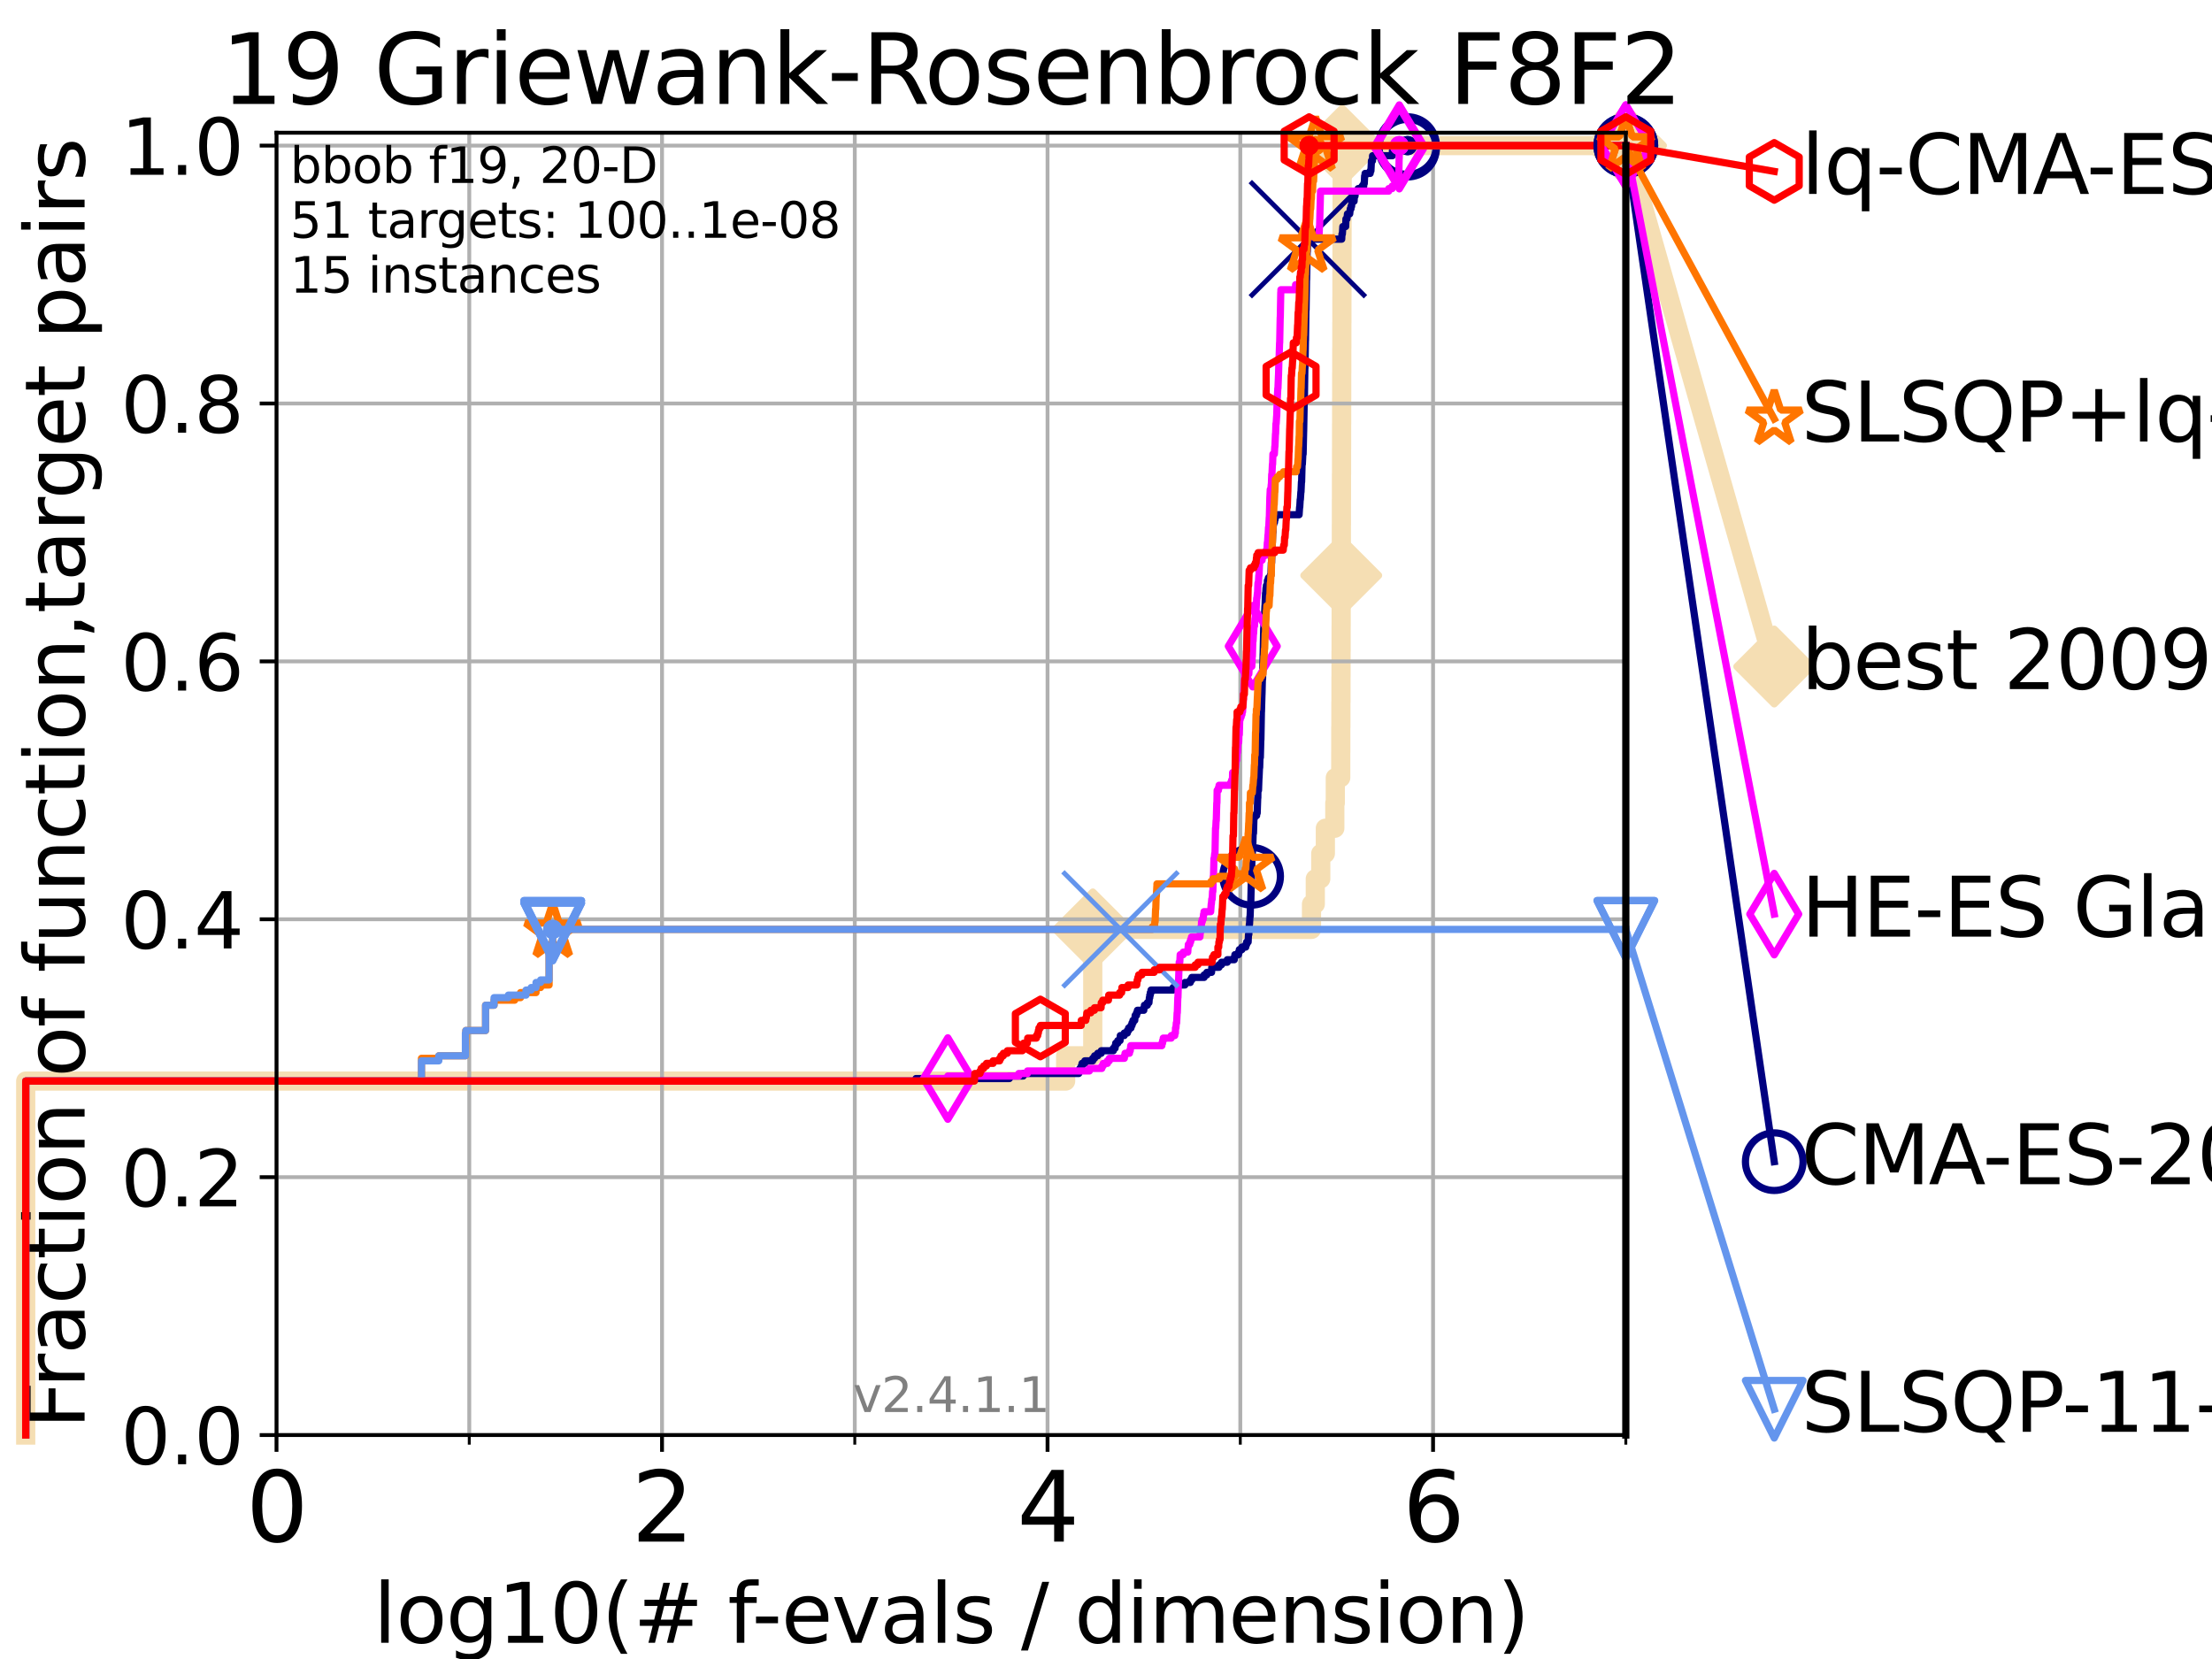 <?xml version="1.0" encoding="utf-8" standalone="no"?>
<!DOCTYPE svg PUBLIC "-//W3C//DTD SVG 1.1//EN"
  "http://www.w3.org/Graphics/SVG/1.1/DTD/svg11.dtd">
<svg height="345.6pt" version="1.1" viewBox="0 0 460.8 345.6" width="460.8pt" xmlns="http://www.w3.org/2000/svg" xmlns:xlink="http://www.w3.org/1999/xlink">
 <defs>
  <style type="text/css">*{stroke-linecap:butt;stroke-linejoin:round;}</style>
 </defs>
 <g id="figure_1">
  <g id="patch_1">
   <path d="M 0 345.6 
L 460.8 345.6 
L 460.8 0 
L 0 0 
z
" style="fill:#ffffff;"/>
  </g>
  <g id="axes_1">
   <g id="patch_2">
    <path d="M 57.6 298.944 
L 338.688 298.944 
L 338.688 27.648 
L 57.6 27.648 
z
" style="fill:#ffffff;"/>
   </g>
   <g id="line2d_1">
    <path d="M 5.357 298.944 
L 5.357 225.208 
L 221.995 225.208 
L 221.995 219.941 
L 227.639 219.941 
L 227.639 214.674 
L 227.639 214.674 
L 227.639 198.874 
L 227.654 198.874 
L 227.654 193.607 
L 273.21 193.607 
L 273.21 188.34 
L 273.999 188.34 
L 273.999 183.073 
L 275.137 183.073 
L 275.137 177.806 
L 276.094 177.806 
L 276.094 172.539 
L 278.065 172.539 
L 278.065 167.272 
L 278.17 167.272 
L 278.17 162.006 
L 279.3 162.006 
L 279.3 156.739 
L 279.311 156.739 
L 279.311 151.472 
L 279.332 151.472 
L 279.332 146.205 
L 279.352 146.205 
L 279.352 140.938 
L 279.365 140.938 
L 279.365 135.671 
L 279.378 135.671 
L 279.378 130.404 
L 279.39 130.404 
L 279.39 125.138 
L 279.404 125.138 
L 279.404 119.871 
L 279.417 119.871 
L 279.417 114.604 
L 279.43 114.604 
L 279.43 109.337 
L 279.443 109.337 
L 279.443 104.07 
L 279.452 104.07 
L 279.452 98.803 
L 279.469 98.803 
L 279.469 93.536 
L 279.48 93.536 
L 279.48 88.27 
L 279.492 88.27 
L 279.492 83.003 
L 279.501 83.003 
L 279.501 77.736 
L 279.516 77.736 
L 279.516 72.469 
L 279.53 72.469 
L 279.53 67.202 
L 279.542 67.202 
L 279.542 61.935 
L 279.552 61.935 
L 279.552 56.668 
L 279.562 56.668 
L 279.562 51.402 
L 279.574 51.402 
L 279.574 46.135 
L 279.589 46.135 
L 279.589 40.868 
L 279.598 40.868 
L 279.598 35.601 
L 279.61 35.601 
L 279.61 30.334 
L 338.688 30.334 
" style="fill:none;stroke:#f5deb3;stroke-linecap:square;stroke-width:4;"/>
   </g>
   <g id="line2d_2">
    <defs>
     <path d="M 0 7.778 
L 7.778 0 
L 0 -7.778 
L -7.778 0 
z
" id="m07012cd9cb" style="stroke:#f5deb3;stroke-linejoin:miter;stroke-width:1.5;"/>
    </defs>
    <g>
     <use style="fill:#f5deb3;stroke:#f5deb3;stroke-linejoin:miter;stroke-width:1.5;" x="227.654" xlink:href="#m07012cd9cb" y="193.607"/>
     <use style="fill:#f5deb3;stroke:#f5deb3;stroke-linejoin:miter;stroke-width:1.5;" x="279.404" xlink:href="#m07012cd9cb" y="119.871"/>
     <use style="fill:#f5deb3;stroke:#f5deb3;stroke-linejoin:miter;stroke-width:1.5;" x="279.61" xlink:href="#m07012cd9cb" y="30.334"/>
     <use style="fill:#f5deb3;stroke:#f5deb3;stroke-linejoin:miter;stroke-width:1.5;" x="338.688" xlink:href="#m07012cd9cb" y="30.334"/>
    </g>
   </g>
   <g id="line2d_3">
    <path style="fill:none;stroke:#f5deb3;stroke-linecap:square;stroke-width:4;"/>
    <g/>
   </g>
   <g id="line2d_4">
    <path d="M 338.688 30.334 
L 369.608 138.852 
" style="fill:none;stroke:#f5deb3;stroke-linecap:square;stroke-width:4;"/>
    <g>
     <use style="fill:#f5deb3;stroke:#f5deb3;stroke-linejoin:miter;stroke-width:1.5;" x="338.688" xlink:href="#m07012cd9cb" y="30.334"/>
     <use style="fill:#f5deb3;stroke:#f5deb3;stroke-linejoin:miter;stroke-width:1.5;" x="369.608" xlink:href="#m07012cd9cb" y="138.852"/>
    </g>
   </g>
   <g id="matplotlib.axis_1">
    <g id="xtick_1">
     <g id="line2d_5">
      <path clip-path="url(#p71f0dedbd2)" d="M 57.6 298.944 
L 57.6 27.648 
" style="fill:none;stroke:#b0b0b0;stroke-linecap:square;stroke-width:0.8;"/>
     </g>
     <g id="line2d_6">
      <defs>
       <path d="M 0 0 
L 0 3.5 
" id="m38a3e62c36" style="stroke:#000000;stroke-width:0.8;"/>
      </defs>
      <g>
       <use style="stroke:#000000;stroke-width:0.8;" x="57.6" xlink:href="#m38a3e62c36" y="298.944"/>
      </g>
     </g>
     <g id="text_1">
      <!-- 0 -->
      <g transform="translate(51.237 321.141)scale(0.2 -0.2)">
       <defs>
        <path d="M 2034 4250 
Q 1547 4250 1301 3770 
Q 1056 3291 1056 2328 
Q 1056 1369 1301 889 
Q 1547 409 2034 409 
Q 2525 409 2770 889 
Q 3016 1369 3016 2328 
Q 3016 3291 2770 3770 
Q 2525 4250 2034 4250 
z
M 2034 4750 
Q 2819 4750 3233 4129 
Q 3647 3509 3647 2328 
Q 3647 1150 3233 529 
Q 2819 -91 2034 -91 
Q 1250 -91 836 529 
Q 422 1150 422 2328 
Q 422 3509 836 4129 
Q 1250 4750 2034 4750 
z
" id="DejaVuSans-30" transform="scale(0.016)"/>
       </defs>
       <use xlink:href="#DejaVuSans-30"/>
      </g>
     </g>
    </g>
    <g id="xtick_2">
     <g id="line2d_7">
      <path clip-path="url(#p71f0dedbd2)" d="M 137.911 298.944 
L 137.911 27.648 
" style="fill:none;stroke:#b0b0b0;stroke-linecap:square;stroke-width:0.8;"/>
     </g>
     <g id="line2d_8">
      <g>
       <use style="stroke:#000000;stroke-width:0.8;" x="137.911" xlink:href="#m38a3e62c36" y="298.944"/>
      </g>
     </g>
     <g id="text_2">
      <!-- 2 -->
      <g transform="translate(131.548 321.141)scale(0.2 -0.2)">
       <defs>
        <path d="M 1228 531 
L 3431 531 
L 3431 0 
L 469 0 
L 469 531 
Q 828 903 1448 1529 
Q 2069 2156 2228 2338 
Q 2531 2678 2651 2914 
Q 2772 3150 2772 3378 
Q 2772 3750 2511 3984 
Q 2250 4219 1831 4219 
Q 1534 4219 1204 4116 
Q 875 4013 500 3803 
L 500 4441 
Q 881 4594 1212 4672 
Q 1544 4750 1819 4750 
Q 2544 4750 2975 4387 
Q 3406 4025 3406 3419 
Q 3406 3131 3298 2873 
Q 3191 2616 2906 2266 
Q 2828 2175 2409 1742 
Q 1991 1309 1228 531 
z
" id="DejaVuSans-32" transform="scale(0.016)"/>
       </defs>
       <use xlink:href="#DejaVuSans-32"/>
      </g>
     </g>
    </g>
    <g id="xtick_3">
     <g id="line2d_9">
      <path clip-path="url(#p71f0dedbd2)" d="M 218.222 298.944 
L 218.222 27.648 
" style="fill:none;stroke:#b0b0b0;stroke-linecap:square;stroke-width:0.8;"/>
     </g>
     <g id="line2d_10">
      <g>
       <use style="stroke:#000000;stroke-width:0.8;" x="218.222" xlink:href="#m38a3e62c36" y="298.944"/>
      </g>
     </g>
     <g id="text_3">
      <!-- 4 -->
      <g transform="translate(211.859 321.141)scale(0.2 -0.2)">
       <defs>
        <path d="M 2419 4116 
L 825 1625 
L 2419 1625 
L 2419 4116 
z
M 2253 4666 
L 3047 4666 
L 3047 1625 
L 3713 1625 
L 3713 1100 
L 3047 1100 
L 3047 0 
L 2419 0 
L 2419 1100 
L 313 1100 
L 313 1709 
L 2253 4666 
z
" id="DejaVuSans-34" transform="scale(0.016)"/>
       </defs>
       <use xlink:href="#DejaVuSans-34"/>
      </g>
     </g>
    </g>
    <g id="xtick_4">
     <g id="line2d_11">
      <path clip-path="url(#p71f0dedbd2)" d="M 298.533 298.944 
L 298.533 27.648 
" style="fill:none;stroke:#b0b0b0;stroke-linecap:square;stroke-width:0.8;"/>
     </g>
     <g id="line2d_12">
      <g>
       <use style="stroke:#000000;stroke-width:0.8;" x="298.533" xlink:href="#m38a3e62c36" y="298.944"/>
      </g>
     </g>
     <g id="text_4">
      <!-- 6 -->
      <g transform="translate(292.17 321.141)scale(0.2 -0.2)">
       <defs>
        <path d="M 2113 2584 
Q 1688 2584 1439 2293 
Q 1191 2003 1191 1497 
Q 1191 994 1439 701 
Q 1688 409 2113 409 
Q 2538 409 2786 701 
Q 3034 994 3034 1497 
Q 3034 2003 2786 2293 
Q 2538 2584 2113 2584 
z
M 3366 4563 
L 3366 3988 
Q 3128 4100 2886 4159 
Q 2644 4219 2406 4219 
Q 1781 4219 1451 3797 
Q 1122 3375 1075 2522 
Q 1259 2794 1537 2939 
Q 1816 3084 2150 3084 
Q 2853 3084 3261 2657 
Q 3669 2231 3669 1497 
Q 3669 778 3244 343 
Q 2819 -91 2113 -91 
Q 1303 -91 875 529 
Q 447 1150 447 2328 
Q 447 3434 972 4092 
Q 1497 4750 2381 4750 
Q 2619 4750 2861 4703 
Q 3103 4656 3366 4563 
z
" id="DejaVuSans-36" transform="scale(0.016)"/>
       </defs>
       <use xlink:href="#DejaVuSans-36"/>
      </g>
     </g>
    </g>
    <g id="xtick_5">
     <g id="line2d_13">
      <path clip-path="url(#p71f0dedbd2)" d="M 97.755 298.944 
L 97.755 27.648 
" style="fill:none;stroke:#b0b0b0;stroke-linecap:square;stroke-width:0.8;"/>
     </g>
     <g id="line2d_14">
      <defs>
       <path d="M 0 0 
L 0 2 
" id="md1617775b0" style="stroke:#000000;stroke-width:0.6;"/>
      </defs>
      <g>
       <use style="stroke:#000000;stroke-width:0.6;" x="97.755" xlink:href="#md1617775b0" y="298.944"/>
      </g>
     </g>
    </g>
    <g id="xtick_6">
     <g id="line2d_15">
      <path clip-path="url(#p71f0dedbd2)" d="M 178.066 298.944 
L 178.066 27.648 
" style="fill:none;stroke:#b0b0b0;stroke-linecap:square;stroke-width:0.8;"/>
     </g>
     <g id="line2d_16">
      <g>
       <use style="stroke:#000000;stroke-width:0.6;" x="178.066" xlink:href="#md1617775b0" y="298.944"/>
      </g>
     </g>
    </g>
    <g id="xtick_7">
     <g id="line2d_17">
      <path clip-path="url(#p71f0dedbd2)" d="M 258.377 298.944 
L 258.377 27.648 
" style="fill:none;stroke:#b0b0b0;stroke-linecap:square;stroke-width:0.8;"/>
     </g>
     <g id="line2d_18">
      <g>
       <use style="stroke:#000000;stroke-width:0.6;" x="258.377" xlink:href="#md1617775b0" y="298.944"/>
      </g>
     </g>
    </g>
    <g id="xtick_8">
     <g id="line2d_19">
      <path clip-path="url(#p71f0dedbd2)" d="M 338.688 298.944 
L 338.688 27.648 
" style="fill:none;stroke:#b0b0b0;stroke-linecap:square;stroke-width:0.8;"/>
     </g>
     <g id="line2d_20">
      <g>
       <use style="stroke:#000000;stroke-width:0.6;" x="338.688" xlink:href="#md1617775b0" y="298.944"/>
      </g>
     </g>
    </g>
    <g id="text_5">
     <!-- log10(# f-evals / dimension) -->
     <g transform="translate(77.764 342.218)scale(0.17 -0.17)">
      <defs>
       <path d="M 603 4863 
L 1178 4863 
L 1178 0 
L 603 0 
L 603 4863 
z
" id="DejaVuSans-6c" transform="scale(0.016)"/>
       <path d="M 1959 3097 
Q 1497 3097 1228 2736 
Q 959 2375 959 1747 
Q 959 1119 1226 758 
Q 1494 397 1959 397 
Q 2419 397 2687 759 
Q 2956 1122 2956 1747 
Q 2956 2369 2687 2733 
Q 2419 3097 1959 3097 
z
M 1959 3584 
Q 2709 3584 3137 3096 
Q 3566 2609 3566 1747 
Q 3566 888 3137 398 
Q 2709 -91 1959 -91 
Q 1206 -91 779 398 
Q 353 888 353 1747 
Q 353 2609 779 3096 
Q 1206 3584 1959 3584 
z
" id="DejaVuSans-6f" transform="scale(0.016)"/>
       <path d="M 2906 1791 
Q 2906 2416 2648 2759 
Q 2391 3103 1925 3103 
Q 1463 3103 1205 2759 
Q 947 2416 947 1791 
Q 947 1169 1205 825 
Q 1463 481 1925 481 
Q 2391 481 2648 825 
Q 2906 1169 2906 1791 
z
M 3481 434 
Q 3481 -459 3084 -895 
Q 2688 -1331 1869 -1331 
Q 1566 -1331 1297 -1286 
Q 1028 -1241 775 -1147 
L 775 -588 
Q 1028 -725 1275 -790 
Q 1522 -856 1778 -856 
Q 2344 -856 2625 -561 
Q 2906 -266 2906 331 
L 2906 616 
Q 2728 306 2450 153 
Q 2172 0 1784 0 
Q 1141 0 747 490 
Q 353 981 353 1791 
Q 353 2603 747 3093 
Q 1141 3584 1784 3584 
Q 2172 3584 2450 3431 
Q 2728 3278 2906 2969 
L 2906 3500 
L 3481 3500 
L 3481 434 
z
" id="DejaVuSans-67" transform="scale(0.016)"/>
       <path d="M 794 531 
L 1825 531 
L 1825 4091 
L 703 3866 
L 703 4441 
L 1819 4666 
L 2450 4666 
L 2450 531 
L 3481 531 
L 3481 0 
L 794 0 
L 794 531 
z
" id="DejaVuSans-31" transform="scale(0.016)"/>
       <path d="M 1984 4856 
Q 1566 4138 1362 3434 
Q 1159 2731 1159 2009 
Q 1159 1288 1364 580 
Q 1569 -128 1984 -844 
L 1484 -844 
Q 1016 -109 783 600 
Q 550 1309 550 2009 
Q 550 2706 781 3412 
Q 1013 4119 1484 4856 
L 1984 4856 
z
" id="DejaVuSans-28" transform="scale(0.016)"/>
       <path d="M 3272 2816 
L 2363 2816 
L 2100 1772 
L 3016 1772 
L 3272 2816 
z
M 2803 4594 
L 2478 3297 
L 3391 3297 
L 3719 4594 
L 4219 4594 
L 3897 3297 
L 4872 3297 
L 4872 2816 
L 3775 2816 
L 3519 1772 
L 4513 1772 
L 4513 1294 
L 3397 1294 
L 3072 0 
L 2572 0 
L 2894 1294 
L 1978 1294 
L 1656 0 
L 1153 0 
L 1478 1294 
L 494 1294 
L 494 1772 
L 1594 1772 
L 1856 2816 
L 850 2816 
L 850 3297 
L 1978 3297 
L 2297 4594 
L 2803 4594 
z
" id="DejaVuSans-23" transform="scale(0.016)"/>
       <path id="DejaVuSans-20" transform="scale(0.016)"/>
       <path d="M 2375 4863 
L 2375 4384 
L 1825 4384 
Q 1516 4384 1395 4259 
Q 1275 4134 1275 3809 
L 1275 3500 
L 2222 3500 
L 2222 3053 
L 1275 3053 
L 1275 0 
L 697 0 
L 697 3053 
L 147 3053 
L 147 3500 
L 697 3500 
L 697 3744 
Q 697 4328 969 4595 
Q 1241 4863 1831 4863 
L 2375 4863 
z
" id="DejaVuSans-66" transform="scale(0.016)"/>
       <path d="M 313 2009 
L 1997 2009 
L 1997 1497 
L 313 1497 
L 313 2009 
z
" id="DejaVuSans-2d" transform="scale(0.016)"/>
       <path d="M 3597 1894 
L 3597 1613 
L 953 1613 
Q 991 1019 1311 708 
Q 1631 397 2203 397 
Q 2534 397 2845 478 
Q 3156 559 3463 722 
L 3463 178 
Q 3153 47 2828 -22 
Q 2503 -91 2169 -91 
Q 1331 -91 842 396 
Q 353 884 353 1716 
Q 353 2575 817 3079 
Q 1281 3584 2069 3584 
Q 2775 3584 3186 3129 
Q 3597 2675 3597 1894 
z
M 3022 2063 
Q 3016 2534 2758 2815 
Q 2500 3097 2075 3097 
Q 1594 3097 1305 2825 
Q 1016 2553 972 2059 
L 3022 2063 
z
" id="DejaVuSans-65" transform="scale(0.016)"/>
       <path d="M 191 3500 
L 800 3500 
L 1894 563 
L 2988 3500 
L 3597 3500 
L 2284 0 
L 1503 0 
L 191 3500 
z
" id="DejaVuSans-76" transform="scale(0.016)"/>
       <path d="M 2194 1759 
Q 1497 1759 1228 1600 
Q 959 1441 959 1056 
Q 959 750 1161 570 
Q 1363 391 1709 391 
Q 2188 391 2477 730 
Q 2766 1069 2766 1631 
L 2766 1759 
L 2194 1759 
z
M 3341 1997 
L 3341 0 
L 2766 0 
L 2766 531 
Q 2569 213 2275 61 
Q 1981 -91 1556 -91 
Q 1019 -91 701 211 
Q 384 513 384 1019 
Q 384 1609 779 1909 
Q 1175 2209 1959 2209 
L 2766 2209 
L 2766 2266 
Q 2766 2663 2505 2880 
Q 2244 3097 1772 3097 
Q 1472 3097 1187 3025 
Q 903 2953 641 2809 
L 641 3341 
Q 956 3463 1253 3523 
Q 1550 3584 1831 3584 
Q 2591 3584 2966 3190 
Q 3341 2797 3341 1997 
z
" id="DejaVuSans-61" transform="scale(0.016)"/>
       <path d="M 2834 3397 
L 2834 2853 
Q 2591 2978 2328 3040 
Q 2066 3103 1784 3103 
Q 1356 3103 1142 2972 
Q 928 2841 928 2578 
Q 928 2378 1081 2264 
Q 1234 2150 1697 2047 
L 1894 2003 
Q 2506 1872 2764 1633 
Q 3022 1394 3022 966 
Q 3022 478 2636 193 
Q 2250 -91 1575 -91 
Q 1294 -91 989 -36 
Q 684 19 347 128 
L 347 722 
Q 666 556 975 473 
Q 1284 391 1588 391 
Q 1994 391 2212 530 
Q 2431 669 2431 922 
Q 2431 1156 2273 1281 
Q 2116 1406 1581 1522 
L 1381 1569 
Q 847 1681 609 1914 
Q 372 2147 372 2553 
Q 372 3047 722 3315 
Q 1072 3584 1716 3584 
Q 2034 3584 2315 3537 
Q 2597 3491 2834 3397 
z
" id="DejaVuSans-73" transform="scale(0.016)"/>
       <path d="M 1625 4666 
L 2156 4666 
L 531 -594 
L 0 -594 
L 1625 4666 
z
" id="DejaVuSans-2f" transform="scale(0.016)"/>
       <path d="M 2906 2969 
L 2906 4863 
L 3481 4863 
L 3481 0 
L 2906 0 
L 2906 525 
Q 2725 213 2448 61 
Q 2172 -91 1784 -91 
Q 1150 -91 751 415 
Q 353 922 353 1747 
Q 353 2572 751 3078 
Q 1150 3584 1784 3584 
Q 2172 3584 2448 3432 
Q 2725 3281 2906 2969 
z
M 947 1747 
Q 947 1113 1208 752 
Q 1469 391 1925 391 
Q 2381 391 2643 752 
Q 2906 1113 2906 1747 
Q 2906 2381 2643 2742 
Q 2381 3103 1925 3103 
Q 1469 3103 1208 2742 
Q 947 2381 947 1747 
z
" id="DejaVuSans-64" transform="scale(0.016)"/>
       <path d="M 603 3500 
L 1178 3500 
L 1178 0 
L 603 0 
L 603 3500 
z
M 603 4863 
L 1178 4863 
L 1178 4134 
L 603 4134 
L 603 4863 
z
" id="DejaVuSans-69" transform="scale(0.016)"/>
       <path d="M 3328 2828 
Q 3544 3216 3844 3400 
Q 4144 3584 4550 3584 
Q 5097 3584 5394 3201 
Q 5691 2819 5691 2113 
L 5691 0 
L 5113 0 
L 5113 2094 
Q 5113 2597 4934 2840 
Q 4756 3084 4391 3084 
Q 3944 3084 3684 2787 
Q 3425 2491 3425 1978 
L 3425 0 
L 2847 0 
L 2847 2094 
Q 2847 2600 2669 2842 
Q 2491 3084 2119 3084 
Q 1678 3084 1418 2786 
Q 1159 2488 1159 1978 
L 1159 0 
L 581 0 
L 581 3500 
L 1159 3500 
L 1159 2956 
Q 1356 3278 1631 3431 
Q 1906 3584 2284 3584 
Q 2666 3584 2933 3390 
Q 3200 3197 3328 2828 
z
" id="DejaVuSans-6d" transform="scale(0.016)"/>
       <path d="M 3513 2113 
L 3513 0 
L 2938 0 
L 2938 2094 
Q 2938 2591 2744 2837 
Q 2550 3084 2163 3084 
Q 1697 3084 1428 2787 
Q 1159 2491 1159 1978 
L 1159 0 
L 581 0 
L 581 3500 
L 1159 3500 
L 1159 2956 
Q 1366 3272 1645 3428 
Q 1925 3584 2291 3584 
Q 2894 3584 3203 3211 
Q 3513 2838 3513 2113 
z
" id="DejaVuSans-6e" transform="scale(0.016)"/>
       <path d="M 513 4856 
L 1013 4856 
Q 1481 4119 1714 3412 
Q 1947 2706 1947 2009 
Q 1947 1309 1714 600 
Q 1481 -109 1013 -844 
L 513 -844 
Q 928 -128 1133 580 
Q 1338 1288 1338 2009 
Q 1338 2731 1133 3434 
Q 928 4138 513 4856 
z
" id="DejaVuSans-29" transform="scale(0.016)"/>
      </defs>
      <use xlink:href="#DejaVuSans-6c"/>
      <use x="27.783" xlink:href="#DejaVuSans-6f"/>
      <use x="88.965" xlink:href="#DejaVuSans-67"/>
      <use x="152.441" xlink:href="#DejaVuSans-31"/>
      <use x="216.064" xlink:href="#DejaVuSans-30"/>
      <use x="279.688" xlink:href="#DejaVuSans-28"/>
      <use x="318.701" xlink:href="#DejaVuSans-23"/>
      <use x="402.49" xlink:href="#DejaVuSans-20"/>
      <use x="434.277" xlink:href="#DejaVuSans-66"/>
      <use x="463.982" xlink:href="#DejaVuSans-2d"/>
      <use x="500.066" xlink:href="#DejaVuSans-65"/>
      <use x="561.59" xlink:href="#DejaVuSans-76"/>
      <use x="620.77" xlink:href="#DejaVuSans-61"/>
      <use x="682.049" xlink:href="#DejaVuSans-6c"/>
      <use x="709.832" xlink:href="#DejaVuSans-73"/>
      <use x="761.932" xlink:href="#DejaVuSans-20"/>
      <use x="793.719" xlink:href="#DejaVuSans-2f"/>
      <use x="827.41" xlink:href="#DejaVuSans-20"/>
      <use x="859.197" xlink:href="#DejaVuSans-64"/>
      <use x="922.674" xlink:href="#DejaVuSans-69"/>
      <use x="950.457" xlink:href="#DejaVuSans-6d"/>
      <use x="1047.869" xlink:href="#DejaVuSans-65"/>
      <use x="1109.393" xlink:href="#DejaVuSans-6e"/>
      <use x="1172.771" xlink:href="#DejaVuSans-73"/>
      <use x="1224.871" xlink:href="#DejaVuSans-69"/>
      <use x="1252.654" xlink:href="#DejaVuSans-6f"/>
      <use x="1313.836" xlink:href="#DejaVuSans-6e"/>
      <use x="1377.215" xlink:href="#DejaVuSans-29"/>
     </g>
    </g>
   </g>
   <g id="matplotlib.axis_2">
    <g id="ytick_1">
     <g id="line2d_21">
      <path clip-path="url(#p71f0dedbd2)" d="M 57.6 298.944 
L 338.688 298.944 
" style="fill:none;stroke:#b0b0b0;stroke-linecap:square;stroke-width:0.8;"/>
     </g>
     <g id="line2d_22">
      <defs>
       <path d="M 0 0 
L -3.5 0 
" id="m2bf865a5d3" style="stroke:#000000;stroke-width:0.8;"/>
      </defs>
      <g>
       <use style="stroke:#000000;stroke-width:0.8;" x="57.6" xlink:href="#m2bf865a5d3" y="298.944"/>
      </g>
     </g>
     <g id="text_6">
      <!-- 0.0 -->
      <g transform="translate(25.155 305.023)scale(0.16 -0.16)">
       <defs>
        <path d="M 684 794 
L 1344 794 
L 1344 0 
L 684 0 
L 684 794 
z
" id="DejaVuSans-2e" transform="scale(0.016)"/>
       </defs>
       <use xlink:href="#DejaVuSans-30"/>
       <use x="63.623" xlink:href="#DejaVuSans-2e"/>
       <use x="95.41" xlink:href="#DejaVuSans-30"/>
      </g>
     </g>
    </g>
    <g id="ytick_2">
     <g id="line2d_23">
      <path clip-path="url(#p71f0dedbd2)" d="M 57.6 245.222 
L 338.688 245.222 
" style="fill:none;stroke:#b0b0b0;stroke-linecap:square;stroke-width:0.8;"/>
     </g>
     <g id="line2d_24">
      <g>
       <use style="stroke:#000000;stroke-width:0.8;" x="57.6" xlink:href="#m2bf865a5d3" y="245.222"/>
      </g>
     </g>
     <g id="text_7">
      <!-- 0.2 -->
      <g transform="translate(25.155 251.301)scale(0.16 -0.16)">
       <use xlink:href="#DejaVuSans-30"/>
       <use x="63.623" xlink:href="#DejaVuSans-2e"/>
       <use x="95.41" xlink:href="#DejaVuSans-32"/>
      </g>
     </g>
    </g>
    <g id="ytick_3">
     <g id="line2d_25">
      <path clip-path="url(#p71f0dedbd2)" d="M 57.6 191.5 
L 338.688 191.5 
" style="fill:none;stroke:#b0b0b0;stroke-linecap:square;stroke-width:0.8;"/>
     </g>
     <g id="line2d_26">
      <g>
       <use style="stroke:#000000;stroke-width:0.8;" x="57.6" xlink:href="#m2bf865a5d3" y="191.5"/>
      </g>
     </g>
     <g id="text_8">
      <!-- 0.4 -->
      <g transform="translate(25.155 197.579)scale(0.16 -0.16)">
       <use xlink:href="#DejaVuSans-30"/>
       <use x="63.623" xlink:href="#DejaVuSans-2e"/>
       <use x="95.41" xlink:href="#DejaVuSans-34"/>
      </g>
     </g>
    </g>
    <g id="ytick_4">
     <g id="line2d_27">
      <path clip-path="url(#p71f0dedbd2)" d="M 57.6 137.778 
L 338.688 137.778 
" style="fill:none;stroke:#b0b0b0;stroke-linecap:square;stroke-width:0.8;"/>
     </g>
     <g id="line2d_28">
      <g>
       <use style="stroke:#000000;stroke-width:0.8;" x="57.6" xlink:href="#m2bf865a5d3" y="137.778"/>
      </g>
     </g>
     <g id="text_9">
      <!-- 0.6 -->
      <g transform="translate(25.155 143.857)scale(0.16 -0.16)">
       <use xlink:href="#DejaVuSans-30"/>
       <use x="63.623" xlink:href="#DejaVuSans-2e"/>
       <use x="95.41" xlink:href="#DejaVuSans-36"/>
      </g>
     </g>
    </g>
    <g id="ytick_5">
     <g id="line2d_29">
      <path clip-path="url(#p71f0dedbd2)" d="M 57.6 84.056 
L 338.688 84.056 
" style="fill:none;stroke:#b0b0b0;stroke-linecap:square;stroke-width:0.8;"/>
     </g>
     <g id="line2d_30">
      <g>
       <use style="stroke:#000000;stroke-width:0.8;" x="57.6" xlink:href="#m2bf865a5d3" y="84.056"/>
      </g>
     </g>
     <g id="text_10">
      <!-- 0.8 -->
      <g transform="translate(25.155 90.135)scale(0.16 -0.16)">
       <defs>
        <path d="M 2034 2216 
Q 1584 2216 1326 1975 
Q 1069 1734 1069 1313 
Q 1069 891 1326 650 
Q 1584 409 2034 409 
Q 2484 409 2743 651 
Q 3003 894 3003 1313 
Q 3003 1734 2745 1975 
Q 2488 2216 2034 2216 
z
M 1403 2484 
Q 997 2584 770 2862 
Q 544 3141 544 3541 
Q 544 4100 942 4425 
Q 1341 4750 2034 4750 
Q 2731 4750 3128 4425 
Q 3525 4100 3525 3541 
Q 3525 3141 3298 2862 
Q 3072 2584 2669 2484 
Q 3125 2378 3379 2068 
Q 3634 1759 3634 1313 
Q 3634 634 3220 271 
Q 2806 -91 2034 -91 
Q 1263 -91 848 271 
Q 434 634 434 1313 
Q 434 1759 690 2068 
Q 947 2378 1403 2484 
z
M 1172 3481 
Q 1172 3119 1398 2916 
Q 1625 2713 2034 2713 
Q 2441 2713 2670 2916 
Q 2900 3119 2900 3481 
Q 2900 3844 2670 4047 
Q 2441 4250 2034 4250 
Q 1625 4250 1398 4047 
Q 1172 3844 1172 3481 
z
" id="DejaVuSans-38" transform="scale(0.016)"/>
       </defs>
       <use xlink:href="#DejaVuSans-30"/>
       <use x="63.623" xlink:href="#DejaVuSans-2e"/>
       <use x="95.41" xlink:href="#DejaVuSans-38"/>
      </g>
     </g>
    </g>
    <g id="ytick_6">
     <g id="line2d_31">
      <path clip-path="url(#p71f0dedbd2)" d="M 57.6 30.334 
L 338.688 30.334 
" style="fill:none;stroke:#b0b0b0;stroke-linecap:square;stroke-width:0.8;"/>
     </g>
     <g id="line2d_32">
      <g>
       <use style="stroke:#000000;stroke-width:0.8;" x="57.6" xlink:href="#m2bf865a5d3" y="30.334"/>
      </g>
     </g>
     <g id="text_11">
      <!-- 1.0 -->
      <g transform="translate(25.155 36.413)scale(0.16 -0.16)">
       <use xlink:href="#DejaVuSans-31"/>
       <use x="63.623" xlink:href="#DejaVuSans-2e"/>
       <use x="95.41" xlink:href="#DejaVuSans-30"/>
      </g>
     </g>
    </g>
    <g id="text_12">
     <!-- Fraction of function,target pairs -->
     <g transform="translate(17.62 297.681)rotate(-90)scale(0.17 -0.17)">
      <defs>
       <path d="M 628 4666 
L 3309 4666 
L 3309 4134 
L 1259 4134 
L 1259 2759 
L 3109 2759 
L 3109 2228 
L 1259 2228 
L 1259 0 
L 628 0 
L 628 4666 
z
" id="DejaVuSans-46" transform="scale(0.016)"/>
       <path d="M 2631 2963 
Q 2534 3019 2420 3045 
Q 2306 3072 2169 3072 
Q 1681 3072 1420 2755 
Q 1159 2438 1159 1844 
L 1159 0 
L 581 0 
L 581 3500 
L 1159 3500 
L 1159 2956 
Q 1341 3275 1631 3429 
Q 1922 3584 2338 3584 
Q 2397 3584 2469 3576 
Q 2541 3569 2628 3553 
L 2631 2963 
z
" id="DejaVuSans-72" transform="scale(0.016)"/>
       <path d="M 3122 3366 
L 3122 2828 
Q 2878 2963 2633 3030 
Q 2388 3097 2138 3097 
Q 1578 3097 1268 2742 
Q 959 2388 959 1747 
Q 959 1106 1268 751 
Q 1578 397 2138 397 
Q 2388 397 2633 464 
Q 2878 531 3122 666 
L 3122 134 
Q 2881 22 2623 -34 
Q 2366 -91 2075 -91 
Q 1284 -91 818 406 
Q 353 903 353 1747 
Q 353 2603 823 3093 
Q 1294 3584 2113 3584 
Q 2378 3584 2631 3529 
Q 2884 3475 3122 3366 
z
" id="DejaVuSans-63" transform="scale(0.016)"/>
       <path d="M 1172 4494 
L 1172 3500 
L 2356 3500 
L 2356 3053 
L 1172 3053 
L 1172 1153 
Q 1172 725 1289 603 
Q 1406 481 1766 481 
L 2356 481 
L 2356 0 
L 1766 0 
Q 1100 0 847 248 
Q 594 497 594 1153 
L 594 3053 
L 172 3053 
L 172 3500 
L 594 3500 
L 594 4494 
L 1172 4494 
z
" id="DejaVuSans-74" transform="scale(0.016)"/>
       <path d="M 544 1381 
L 544 3500 
L 1119 3500 
L 1119 1403 
Q 1119 906 1312 657 
Q 1506 409 1894 409 
Q 2359 409 2629 706 
Q 2900 1003 2900 1516 
L 2900 3500 
L 3475 3500 
L 3475 0 
L 2900 0 
L 2900 538 
Q 2691 219 2414 64 
Q 2138 -91 1772 -91 
Q 1169 -91 856 284 
Q 544 659 544 1381 
z
M 1991 3584 
L 1991 3584 
z
" id="DejaVuSans-75" transform="scale(0.016)"/>
       <path d="M 750 794 
L 1409 794 
L 1409 256 
L 897 -744 
L 494 -744 
L 750 256 
L 750 794 
z
" id="DejaVuSans-2c" transform="scale(0.016)"/>
       <path d="M 1159 525 
L 1159 -1331 
L 581 -1331 
L 581 3500 
L 1159 3500 
L 1159 2969 
Q 1341 3281 1617 3432 
Q 1894 3584 2278 3584 
Q 2916 3584 3314 3078 
Q 3713 2572 3713 1747 
Q 3713 922 3314 415 
Q 2916 -91 2278 -91 
Q 1894 -91 1617 61 
Q 1341 213 1159 525 
z
M 3116 1747 
Q 3116 2381 2855 2742 
Q 2594 3103 2138 3103 
Q 1681 3103 1420 2742 
Q 1159 2381 1159 1747 
Q 1159 1113 1420 752 
Q 1681 391 2138 391 
Q 2594 391 2855 752 
Q 3116 1113 3116 1747 
z
" id="DejaVuSans-70" transform="scale(0.016)"/>
      </defs>
      <use xlink:href="#DejaVuSans-46"/>
      <use x="50.27" xlink:href="#DejaVuSans-72"/>
      <use x="91.383" xlink:href="#DejaVuSans-61"/>
      <use x="152.662" xlink:href="#DejaVuSans-63"/>
      <use x="207.643" xlink:href="#DejaVuSans-74"/>
      <use x="246.852" xlink:href="#DejaVuSans-69"/>
      <use x="274.635" xlink:href="#DejaVuSans-6f"/>
      <use x="335.816" xlink:href="#DejaVuSans-6e"/>
      <use x="399.195" xlink:href="#DejaVuSans-20"/>
      <use x="430.982" xlink:href="#DejaVuSans-6f"/>
      <use x="492.164" xlink:href="#DejaVuSans-66"/>
      <use x="527.369" xlink:href="#DejaVuSans-20"/>
      <use x="559.156" xlink:href="#DejaVuSans-66"/>
      <use x="594.361" xlink:href="#DejaVuSans-75"/>
      <use x="657.74" xlink:href="#DejaVuSans-6e"/>
      <use x="721.119" xlink:href="#DejaVuSans-63"/>
      <use x="776.1" xlink:href="#DejaVuSans-74"/>
      <use x="815.309" xlink:href="#DejaVuSans-69"/>
      <use x="843.092" xlink:href="#DejaVuSans-6f"/>
      <use x="904.273" xlink:href="#DejaVuSans-6e"/>
      <use x="967.652" xlink:href="#DejaVuSans-2c"/>
      <use x="999.439" xlink:href="#DejaVuSans-74"/>
      <use x="1038.648" xlink:href="#DejaVuSans-61"/>
      <use x="1099.928" xlink:href="#DejaVuSans-72"/>
      <use x="1139.291" xlink:href="#DejaVuSans-67"/>
      <use x="1202.768" xlink:href="#DejaVuSans-65"/>
      <use x="1264.291" xlink:href="#DejaVuSans-74"/>
      <use x="1303.5" xlink:href="#DejaVuSans-20"/>
      <use x="1335.287" xlink:href="#DejaVuSans-70"/>
      <use x="1398.764" xlink:href="#DejaVuSans-61"/>
      <use x="1460.043" xlink:href="#DejaVuSans-69"/>
      <use x="1487.826" xlink:href="#DejaVuSans-72"/>
      <use x="1528.939" xlink:href="#DejaVuSans-73"/>
     </g>
    </g>
   </g>
   <g id="line2d_33">
    <defs>
     <path d="M 0 1.5 
C 0.398 1.5 0.779 1.342 1.061 1.061 
C 1.342 0.779 1.5 0.398 1.5 0 
C 1.5 -0.398 1.342 -0.779 1.061 -1.061 
C 0.779 -1.342 0.398 -1.5 0 -1.5 
C -0.398 -1.5 -0.779 -1.342 -1.061 -1.061 
C -1.342 -0.779 -1.5 -0.398 -1.5 0 
C -1.5 0.398 -1.342 0.779 -1.061 1.061 
C -0.779 1.342 -0.398 1.5 0 1.5 
z
" id="m5dbd5daa84" style="stroke:#f5deb3;"/>
    </defs>
    <g>
     <use style="fill:#f5deb3;stroke:#f5deb3;" x="279.61" xlink:href="#m5dbd5daa84" y="30.334"/>
     <use style="fill:#f5deb3;stroke:#f5deb3;" x="279.61" xlink:href="#m5dbd5daa84" y="30.334"/>
    </g>
   </g>
   <g id="line2d_34">
    <defs>
     <path d="M 0 1.5 
C 0.398 1.5 0.779 1.342 1.061 1.061 
C 1.342 0.779 1.5 0.398 1.5 0 
C 1.5 -0.398 1.342 -0.779 1.061 -1.061 
C 0.779 -1.342 0.398 -1.5 0 -1.5 
C -0.398 -1.5 -0.779 -1.342 -1.061 -1.061 
C -1.342 -0.779 -1.5 -0.398 -1.5 0 
C -1.5 0.398 -1.342 0.779 -1.061 1.061 
C -0.779 1.342 -0.398 1.5 0 1.5 
z
" id="m31beb6cc3b" style="stroke:#000080;"/>
    </defs>
    <g>
     <use style="fill:#000080;stroke:#000080;" x="293.224" xlink:href="#m31beb6cc3b" y="30.334"/>
     <use style="fill:#000080;stroke:#000080;" x="293.224" xlink:href="#m31beb6cc3b" y="30.334"/>
    </g>
   </g>
   <g id="line2d_35">
    <path d="M 5.357 298.944 
L 5.357 225.208 
L 190.809 225.208 
L 190.809 224.681 
L 210.27 224.681 
L 210.27 224.155 
L 213.149 224.155 
L 213.149 223.628 
L 224.733 223.628 
L 224.733 223.101 
L 224.951 223.101 
L 224.951 222.575 
L 225.253 222.575 
L 225.253 222.048 
L 225.408 222.048 
L 225.408 221.521 
L 225.983 221.521 
L 225.983 220.994 
L 227.631 220.994 
L 227.631 220.468 
L 228.024 220.468 
L 228.024 219.941 
L 228.676 219.941 
L 228.676 219.414 
L 229.416 219.414 
L 229.416 218.888 
L 231.928 218.888 
L 231.928 218.361 
L 232.295 218.361 
L 232.295 217.834 
L 232.42 217.834 
L 232.42 217.308 
L 232.856 217.308 
L 232.856 216.781 
L 233.326 216.781 
L 233.38 215.728 
L 234.204 215.728 
L 234.204 215.201 
L 234.847 215.201 
L 234.847 214.674 
L 235.109 214.674 
L 235.109 214.148 
L 235.6 214.148 
L 235.6 213.621 
L 235.817 213.621 
L 235.817 213.094 
L 236.024 213.094 
L 236.024 212.567 
L 236.389 212.567 
L 236.478 211.514 
L 236.76 211.514 
L 236.76 210.987 
L 236.943 210.987 
L 236.943 210.461 
L 238.272 210.461 
L 238.272 209.934 
L 238.403 209.934 
L 238.403 209.407 
L 239.01 209.407 
L 239.01 208.881 
L 239.348 208.881 
L 239.434 207.827 
L 239.517 207.827 
L 239.517 207.301 
L 239.629 207.301 
L 239.629 206.774 
L 239.784 206.774 
L 239.784 206.247 
L 244.379 206.247 
L 244.379 205.721 
L 245.169 205.721 
L 245.169 205.194 
L 246.834 205.194 
L 246.834 204.667 
L 247.959 204.667 
L 247.959 204.141 
L 248.278 204.141 
L 248.278 203.614 
L 250.841 203.614 
L 250.841 203.087 
L 251.404 203.087 
L 251.404 202.56 
L 252.388 202.56 
L 252.437 201.507 
L 253.943 201.507 
L 253.943 200.98 
L 254.464 200.98 
L 254.464 200.454 
L 255.663 200.454 
L 255.663 199.927 
L 257.118 199.927 
L 257.118 199.4 
L 257.251 199.4 
L 257.251 198.874 
L 258.004 198.874 
L 258.004 198.347 
L 258.169 198.347 
L 258.169 197.82 
L 258.717 197.82 
L 258.717 197.294 
L 259.514 197.294 
L 259.514 196.767 
L 259.697 196.767 
L 259.697 196.24 
L 260.01 196.24 
L 260.082 194.66 
L 260.156 194.66 
L 260.258 192.553 
L 260.299 192.553 
L 260.379 190.973 
L 260.419 190.973 
L 260.516 188.34 
L 260.558 188.34 
L 260.665 183.6 
L 260.699 183.6 
L 260.802 178.86 
L 260.848 178.86 
L 260.957 175.699 
L 260.993 175.699 
L 261.057 173.593 
L 261.124 173.593 
L 261.222 170.433 
L 261.324 170.433 
L 261.324 169.906 
L 261.772 169.906 
L 261.772 169.379 
L 261.896 169.379 
L 262.005 166.219 
L 262.029 166.219 
L 262.047 164.639 
L 262.171 164.639 
L 262.268 162.006 
L 262.284 162.006 
L 262.375 159.899 
L 262.413 159.899 
L 262.477 157.792 
L 262.553 157.792 
L 262.65 154.105 
L 262.671 154.105 
L 262.775 148.312 
L 262.786 148.312 
L 262.894 144.625 
L 262.9 144.625 
L 262.978 141.465 
L 263.02 141.465 
L 263.129 136.198 
L 263.138 136.198 
L 263.244 130.931 
L 263.267 130.931 
L 263.369 128.298 
L 263.421 128.298 
L 263.518 126.191 
L 263.533 126.191 
L 263.634 123.558 
L 263.671 123.558 
L 263.735 122.504 
L 263.807 122.504 
L 263.807 121.977 
L 264.005 121.977 
L 264.024 120.924 
L 264.216 120.924 
L 264.216 120.397 
L 264.611 120.397 
L 264.611 119.871 
L 264.751 119.871 
L 264.842 117.237 
L 264.899 117.237 
L 265.009 113.55 
L 265.031 113.55 
L 265.138 110.917 
L 265.173 110.917 
L 265.223 109.337 
L 265.312 109.337 
L 265.312 108.81 
L 265.503 108.81 
L 265.503 108.284 
L 265.616 108.284 
L 265.616 107.757 
L 265.761 107.757 
L 265.761 107.23 
L 270.626 107.23 
L 270.729 105.65 
L 270.762 105.65 
L 270.853 104.07 
L 270.888 104.07 
L 270.994 102.49 
L 271.022 102.49 
L 271.115 100.383 
L 271.151 100.383 
L 271.249 96.697 
L 271.305 96.697 
L 271.408 94.59 
L 271.464 94.59 
L 271.574 89.85 
L 271.578 89.85 
L 271.685 84.056 
L 271.717 84.056 
L 271.825 76.682 
L 271.849 76.682 
L 271.947 70.889 
L 271.963 70.889 
L 272.046 64.569 
L 272.078 64.569 
L 272.169 58.248 
L 272.19 58.248 
L 272.3 52.455 
L 272.333 52.455 
L 272.42 49.821 
L 279.503 49.821 
L 279.554 48.768 
L 279.638 48.768 
L 279.738 47.188 
L 280.333 47.188 
L 280.382 45.608 
L 280.598 45.608 
L 280.698 44.555 
L 281.171 44.555 
L 281.279 43.501 
L 281.434 43.501 
L 281.434 42.975 
L 281.563 42.975 
L 281.639 41.921 
L 282.082 41.921 
L 282.143 40.868 
L 282.276 40.868 
L 282.357 39.814 
L 282.932 39.814 
L 282.932 39.288 
L 283.76 39.288 
L 283.76 38.761 
L 284.09 38.761 
L 284.09 38.234 
L 284.203 38.234 
L 284.276 36.654 
L 284.373 36.654 
L 284.373 36.128 
L 285.428 36.128 
L 285.428 35.601 
L 285.59 35.601 
L 285.697 33.494 
L 285.918 33.494 
L 285.93 32.441 
L 290.051 32.441 
L 290.065 31.387 
L 290.697 31.387 
L 290.697 30.861 
L 293.224 30.861 
L 293.224 30.334 
L 338.688 30.334 
L 338.688 30.334 
" style="fill:none;stroke:#000080;stroke-linecap:square;stroke-width:1.5;"/>
   </g>
   <g id="line2d_36">
    <defs>
     <path d="M 0 6 
C 1.591 6 3.117 5.368 4.243 4.243 
C 5.368 3.117 6 1.591 6 0 
C 6 -1.591 5.368 -3.117 4.243 -4.243 
C 3.117 -5.368 1.591 -6 0 -6 
C -1.591 -6 -3.117 -5.368 -4.243 -4.243 
C -5.368 -3.117 -6 -1.591 -6 0 
C -6 1.591 -5.368 3.117 -4.243 4.243 
C -3.117 5.368 -1.591 6 0 6 
z
" id="m766ce938b1" style="stroke:#000080;stroke-width:1.5;"/>
    </defs>
    <g>
     <use style="fill-opacity:0;stroke:#000080;stroke-width:1.5;" x="260.734" xlink:href="#m766ce938b1" y="182.546"/>
     <use style="fill-opacity:0;stroke:#000080;stroke-width:1.5;" x="293.224" xlink:href="#m766ce938b1" y="30.861"/>
     <use style="fill-opacity:0;stroke:#000080;stroke-width:1.5;" x="293.224" xlink:href="#m766ce938b1" y="30.334"/>
     <use style="fill-opacity:0;stroke:#000080;stroke-width:1.5;" x="338.688" xlink:href="#m766ce938b1" y="30.334"/>
    </g>
   </g>
   <g id="line2d_37">
    <path style="fill:none;stroke:#000080;stroke-linecap:square;stroke-width:1.5;"/>
    <g/>
   </g>
   <g id="line2d_38">
    <path clip-path="url(#p71f0dedbd2)" d="M 272.455 49.821 
" style="fill:none;stroke:#000080;stroke-linecap:square;stroke-width:1.5;"/>
    <defs>
     <path d="M -12 12 
L 12 -12 
M -12 -12 
L 12 12 
" id="ma6c7adbd20" style="stroke:#000080;"/>
    </defs>
    <g clip-path="url(#p71f0dedbd2)">
     <use style="fill:#000080;stroke:#000080;" x="272.455" xlink:href="#ma6c7adbd20" y="49.821"/>
    </g>
   </g>
   <g id="line2d_39">
    <defs>
     <path d="M 0 1.5 
C 0.398 1.5 0.779 1.342 1.061 1.061 
C 1.342 0.779 1.5 0.398 1.5 0 
C 1.5 -0.398 1.342 -0.779 1.061 -1.061 
C 0.779 -1.342 0.398 -1.5 0 -1.5 
C -0.398 -1.5 -0.779 -1.342 -1.061 -1.061 
C -1.342 -0.779 -1.5 -0.398 -1.5 0 
C -1.5 0.398 -1.342 0.779 -1.061 1.061 
C -0.779 1.342 -0.398 1.5 0 1.5 
z
" id="ma868f14bb4" style="stroke:#ff00ff;"/>
    </defs>
    <g>
     <use style="fill:#ff00ff;stroke:#ff00ff;" x="291.503" xlink:href="#ma868f14bb4" y="30.334"/>
     <use style="fill:#ff00ff;stroke:#ff00ff;" x="291.503" xlink:href="#ma868f14bb4" y="30.334"/>
    </g>
   </g>
   <g id="line2d_40">
    <path d="M 5.357 298.944 
L 5.357 225.208 
L 193.736 225.208 
L 193.736 224.681 
L 197.45 224.681 
L 197.45 224.155 
L 212.235 224.155 
L 212.235 223.628 
L 214.04 223.628 
L 214.04 223.101 
L 226.942 223.101 
L 226.942 222.575 
L 229.525 222.575 
L 229.525 222.048 
L 229.815 222.048 
L 229.815 221.521 
L 230.691 221.521 
L 230.691 220.994 
L 231.097 220.994 
L 231.097 220.468 
L 234.222 220.468 
L 234.222 219.941 
L 234.368 219.941 
L 234.368 219.414 
L 235.288 219.414 
L 235.288 218.888 
L 235.454 218.888 
L 235.554 217.834 
L 242.038 217.834 
L 242.038 217.308 
L 242.187 217.308 
L 242.187 216.781 
L 242.327 216.781 
L 242.327 216.254 
L 243.993 216.254 
L 243.993 215.728 
L 244.725 215.728 
L 244.725 215.201 
L 244.856 215.201 
L 244.879 214.148 
L 244.972 214.148 
L 245.045 213.094 
L 245.117 213.094 
L 245.217 210.987 
L 245.253 210.987 
L 245.359 207.827 
L 245.387 207.827 
L 245.486 204.667 
L 245.507 204.667 
L 245.612 201.507 
L 245.633 201.507 
L 245.647 200.454 
L 245.772 200.454 
L 245.855 198.874 
L 246.485 198.874 
L 246.485 198.347 
L 247.434 198.347 
L 247.501 197.294 
L 247.546 197.294 
L 247.546 196.767 
L 247.851 196.767 
L 247.851 196.24 
L 248.027 196.24 
L 248.027 195.714 
L 248.208 195.714 
L 248.208 195.187 
L 249.969 195.187 
L 250.056 194.133 
L 250.135 194.133 
L 250.153 193.08 
L 250.269 193.08 
L 250.296 192.027 
L 250.447 192.027 
L 250.447 191.5 
L 250.634 191.5 
L 250.728 190.447 
L 250.822 190.447 
L 250.822 189.92 
L 252.206 189.92 
L 252.316 188.34 
L 252.349 188.34 
L 252.439 187.287 
L 252.523 187.287 
L 252.598 185.706 
L 252.659 185.706 
L 252.757 182.546 
L 252.794 182.546 
L 252.886 178.86 
L 252.944 178.86 
L 253.049 177.806 
L 253.109 177.806 
L 253.213 172.539 
L 253.258 172.539 
L 253.334 170.959 
L 253.37 170.959 
L 253.475 167.272 
L 253.508 167.272 
L 253.552 164.639 
L 253.819 164.639 
L 253.819 164.112 
L 253.957 164.112 
L 253.957 163.586 
L 256.357 163.586 
L 256.357 163.059 
L 256.56 163.059 
L 256.56 162.532 
L 256.738 162.532 
L 256.773 160.952 
L 257.295 160.952 
L 257.359 159.899 
L 257.409 159.899 
L 257.505 158.319 
L 257.648 158.319 
L 257.725 156.739 
L 257.801 156.739 
L 257.905 154.632 
L 258.049 154.632 
L 258.097 153.052 
L 258.171 153.052 
L 258.259 149.892 
L 258.359 149.892 
L 258.359 149.365 
L 258.559 149.365 
L 258.559 148.838 
L 258.731 148.838 
L 258.731 148.312 
L 258.842 148.312 
L 258.946 146.732 
L 258.972 146.732 
L 259.063 144.625 
L 259.088 144.625 
L 259.185 142.518 
L 259.21 142.518 
L 259.28 140.411 
L 260.154 140.411 
L 260.26 138.831 
L 260.78 138.831 
L 260.856 136.725 
L 260.895 136.725 
L 260.982 133.565 
L 261.034 133.565 
L 261.115 131.985 
L 261.15 131.985 
L 261.235 130.404 
L 261.337 130.404 
L 261.428 128.824 
L 261.473 128.824 
L 261.546 126.718 
L 261.683 126.718 
L 261.794 124.611 
L 261.832 124.611 
L 261.937 123.558 
L 261.969 123.558 
L 262.056 121.451 
L 262.138 121.451 
L 262.235 119.871 
L 262.272 119.871 
L 262.369 117.764 
L 262.385 117.764 
L 262.395 116.711 
L 262.919 116.711 
L 262.919 116.184 
L 263.042 116.184 
L 263.042 115.657 
L 263.779 115.657 
L 263.784 114.604 
L 263.93 114.604 
L 264.008 113.024 
L 264.047 113.024 
L 264.144 111.444 
L 264.173 111.444 
L 264.254 109.864 
L 264.302 109.864 
L 264.407 107.757 
L 264.426 107.757 
L 264.532 103.543 
L 264.539 103.543 
L 264.616 101.963 
L 264.742 101.963 
L 264.825 100.91 
L 264.853 100.91 
L 264.922 98.803 
L 264.968 98.803 
L 265.069 96.697 
L 265.106 96.697 
L 265.174 94.59 
L 265.475 94.59 
L 265.564 93.01 
L 265.595 93.01 
L 265.705 90.376 
L 265.732 90.376 
L 265.802 88.27 
L 265.846 88.27 
L 265.946 86.69 
L 265.963 86.69 
L 266.067 83.003 
L 266.08 83.003 
L 266.191 80.896 
L 266.221 80.896 
L 266.327 78.263 
L 266.336 78.263 
L 266.434 74.576 
L 266.459 74.576 
L 266.56 71.416 
L 266.581 71.416 
L 266.689 66.149 
L 266.706 66.149 
L 266.809 60.882 
L 266.838 60.882 
L 266.838 60.355 
L 269.856 60.355 
L 269.902 59.302 
L 271.064 59.302 
L 271.167 58.248 
L 271.219 58.248 
L 271.308 57.195 
L 271.397 57.195 
L 271.48 55.615 
L 271.549 55.615 
L 271.656 53.508 
L 271.75 53.508 
L 271.843 50.875 
L 271.867 50.875 
L 271.942 49.295 
L 274.777 49.295 
L 274.866 47.188 
L 274.897 47.188 
L 275.003 42.975 
L 275.013 42.975 
L 275.086 39.814 
L 289.297 39.814 
L 289.297 39.288 
L 290.015 39.288 
L 290.015 38.761 
L 291.358 38.761 
L 291.466 32.968 
L 291.484 32.968 
L 291.503 30.334 
L 338.688 30.334 
L 338.688 30.334 
" style="fill:none;stroke:#ff00ff;stroke-linecap:square;stroke-width:1.5;"/>
   </g>
   <g id="line2d_41">
    <defs>
     <path d="M 0 8.485 
L 5.091 0 
L 0 -8.485 
L -5.091 0 
z
" id="m96110d9bdc" style="stroke:#ff00ff;stroke-linejoin:miter;stroke-width:1.5;"/>
    </defs>
    <g>
     <use style="fill-opacity:0;stroke:#ff00ff;stroke-linejoin:miter;stroke-width:1.5;" x="197.45" xlink:href="#m96110d9bdc" y="224.681"/>
     <use style="fill-opacity:0;stroke:#ff00ff;stroke-linejoin:miter;stroke-width:1.5;" x="260.977" xlink:href="#m96110d9bdc" y="134.618"/>
     <use style="fill-opacity:0;stroke:#ff00ff;stroke-linejoin:miter;stroke-width:1.5;" x="291.503" xlink:href="#m96110d9bdc" y="30.861"/>
     <use style="fill-opacity:0;stroke:#ff00ff;stroke-linejoin:miter;stroke-width:1.5;" x="291.503" xlink:href="#m96110d9bdc" y="30.334"/>
     <use style="fill-opacity:0;stroke:#ff00ff;stroke-linejoin:miter;stroke-width:1.5;" x="338.688" xlink:href="#m96110d9bdc" y="30.334"/>
    </g>
   </g>
   <g id="line2d_42">
    <path style="fill:none;stroke:#ff00ff;stroke-linecap:square;stroke-width:1.5;"/>
    <g/>
   </g>
   <g id="line2d_43">
    <defs>
     <path d="M 0 1.5 
C 0.398 1.5 0.779 1.342 1.061 1.061 
C 1.342 0.779 1.5 0.398 1.5 0 
C 1.5 -0.398 1.342 -0.779 1.061 -1.061 
C 0.779 -1.342 0.398 -1.5 0 -1.5 
C -0.398 -1.5 -0.779 -1.342 -1.061 -1.061 
C -1.342 -0.779 -1.5 -0.398 -1.5 0 
C -1.5 0.398 -1.342 0.779 -1.061 1.061 
C -0.779 1.342 -0.398 1.5 0 1.5 
z
" id="m3000f0ea15" style="stroke:#ff7500;"/>
    </defs>
    <g>
     <use style="fill:#ff7500;stroke:#ff7500;" x="274.045" xlink:href="#m3000f0ea15" y="30.334"/>
     <use style="fill:#ff7500;stroke:#ff7500;" x="274.045" xlink:href="#m3000f0ea15" y="30.334"/>
    </g>
   </g>
   <g id="line2d_44">
    <path d="M 5.357 298.944 
L 5.357 225.208 
L 87.799 225.208 
L 87.799 220.468 
L 91.41 220.468 
L 91.41 219.941 
L 96.952 219.941 
L 97.044 214.674 
L 101.152 214.674 
L 101.152 209.407 
L 102.924 209.407 
L 102.924 208.354 
L 107.213 208.354 
L 107.213 207.827 
L 108.437 207.827 
L 108.437 206.774 
L 111.663 206.774 
L 111.663 205.721 
L 112.619 205.721 
L 112.619 205.194 
L 114.385 205.194 
L 114.385 198.347 
L 115.109 198.347 
L 115.141 193.607 
L 240.04 193.607 
L 240.04 193.08 
L 240.514 193.08 
L 240.568 192.027 
L 240.636 192.027 
L 240.728 189.393 
L 240.768 189.393 
L 240.85 186.76 
L 240.889 186.76 
L 240.995 184.653 
L 241.013 184.653 
L 241.013 184.126 
L 252.286 184.126 
L 252.286 183.6 
L 252.677 183.6 
L 252.677 183.073 
L 254.017 183.073 
L 254.017 182.546 
L 257.312 182.546 
L 257.312 182.02 
L 259.293 182.02 
L 259.393 180.966 
L 259.536 180.966 
L 259.594 179.386 
L 259.65 179.386 
L 259.736 178.333 
L 259.789 178.333 
L 259.845 177.28 
L 259.908 177.28 
L 260.005 173.593 
L 260.035 173.593 
L 260.125 171.486 
L 260.15 171.486 
L 260.221 169.379 
L 260.275 169.379 
L 260.292 167.272 
L 260.433 167.272 
L 260.482 165.166 
L 260.887 165.166 
L 260.99 163.586 
L 261.045 163.586 
L 261.151 162.006 
L 261.2 162.006 
L 261.297 159.372 
L 261.335 159.372 
L 261.383 157.265 
L 261.468 157.265 
L 261.55 152.525 
L 261.58 152.525 
L 261.654 148.838 
L 261.714 148.838 
L 261.727 147.785 
L 261.826 147.785 
L 261.936 145.152 
L 261.943 145.152 
L 262.049 142.518 
L 262.076 142.518 
L 262.12 141.465 
L 262.478 141.465 
L 262.478 140.938 
L 262.788 140.938 
L 262.788 140.411 
L 263.111 140.411 
L 263.211 138.305 
L 263.236 138.305 
L 263.301 136.725 
L 263.348 136.725 
L 263.425 135.145 
L 263.46 135.145 
L 263.563 131.985 
L 263.607 131.985 
L 263.713 129.351 
L 263.723 129.351 
L 263.797 127.244 
L 263.838 127.244 
L 263.899 126.191 
L 264.373 126.191 
L 264.478 124.084 
L 264.542 124.084 
L 264.63 121.451 
L 264.688 121.451 
L 264.761 119.871 
L 264.832 119.871 
L 264.91 116.184 
L 264.946 116.184 
L 265.044 113.024 
L 265.076 113.024 
L 265.169 110.39 
L 265.19 110.39 
L 265.283 107.23 
L 265.317 107.23 
L 265.403 105.124 
L 265.442 105.124 
L 265.552 102.49 
L 265.582 102.49 
L 265.673 99.857 
L 266.09 99.857 
L 266.09 99.33 
L 266.591 99.33 
L 266.591 98.803 
L 267.368 98.803 
L 267.368 98.277 
L 270.023 98.277 
L 270.107 97.223 
L 270.294 97.223 
L 270.395 95.643 
L 270.421 95.643 
L 270.512 93.01 
L 270.536 93.01 
L 270.631 90.903 
L 270.656 90.903 
L 270.694 87.743 
L 270.795 87.743 
L 270.871 84.583 
L 270.921 84.583 
L 271.026 80.896 
L 271.044 80.896 
L 271.127 77.736 
L 271.228 77.736 
L 271.309 76.156 
L 271.341 76.156 
L 271.442 72.996 
L 271.458 72.996 
L 271.555 69.836 
L 271.59 69.836 
L 271.687 66.149 
L 271.711 66.149 
L 271.81 62.462 
L 271.823 62.462 
L 271.92 57.195 
L 271.956 57.195 
L 272.024 55.088 
L 272.083 55.088 
L 272.182 52.455 
L 272.229 52.455 
L 272.331 50.348 
L 272.357 50.348 
L 272.389 49.295 
L 272.637 49.295 
L 272.748 47.188 
L 272.758 47.188 
L 272.848 45.608 
L 272.873 45.608 
L 272.967 43.501 
L 273.043 43.501 
L 273.136 41.395 
L 273.195 41.395 
L 273.237 39.814 
L 273.426 39.814 
L 273.518 37.708 
L 273.645 37.708 
L 273.733 35.601 
L 273.774 35.601 
L 273.885 32.441 
L 273.937 32.441 
L 274.045 30.334 
L 338.688 30.334 
L 338.688 30.334 
" style="fill:none;stroke:#ff7500;stroke-linecap:square;stroke-width:1.5;"/>
   </g>
   <g id="line2d_45">
    <defs>
     <path d="M 0 -6 
L -1.347 -1.854 
L -5.706 -1.854 
L -2.18 0.708 
L -3.527 4.854 
L -0 2.292 
L 3.527 4.854 
L 2.18 0.708 
L 5.706 -1.854 
L 1.347 -1.854 
z
" id="ma382efb0b1" style="stroke:#ff7500;stroke-linejoin:bevel;stroke-width:1.5;"/>
    </defs>
    <g>
     <use style="fill-opacity:0;stroke:#ff7500;stroke-linejoin:bevel;stroke-width:1.5;" x="115.141" xlink:href="#ma382efb0b1" y="194.133"/>
     <use style="fill-opacity:0;stroke:#ff7500;stroke-linejoin:bevel;stroke-width:1.5;" x="259.536" xlink:href="#ma382efb0b1" y="180.44"/>
     <use style="fill-opacity:0;stroke:#ff7500;stroke-linejoin:bevel;stroke-width:1.5;" x="272.314" xlink:href="#ma382efb0b1" y="51.402"/>
     <use style="fill-opacity:0;stroke:#ff7500;stroke-linejoin:bevel;stroke-width:1.5;" x="274.045" xlink:href="#ma382efb0b1" y="30.334"/>
     <use style="fill-opacity:0;stroke:#ff7500;stroke-linejoin:bevel;stroke-width:1.5;" x="338.688" xlink:href="#ma382efb0b1" y="30.334"/>
    </g>
   </g>
   <g id="line2d_46">
    <path style="fill:none;stroke:#ff7500;stroke-linecap:square;stroke-width:1.5;"/>
    <g/>
   </g>
   <g id="line2d_47">
    <defs>
     <path d="M 0 1.5 
C 0.398 1.5 0.779 1.342 1.061 1.061 
C 1.342 0.779 1.5 0.398 1.5 0 
C 1.5 -0.398 1.342 -0.779 1.061 -1.061 
C 0.779 -1.342 0.398 -1.5 0 -1.5 
C -0.398 -1.5 -0.779 -1.342 -1.061 -1.061 
C -1.342 -0.779 -1.5 -0.398 -1.5 0 
C -1.5 0.398 -1.342 0.779 -1.061 1.061 
C -0.779 1.342 -0.398 1.5 0 1.5 
z
" id="m2ad4878d4a" style="stroke:#6495ed;"/>
    </defs>
    <g>
     <use style="fill:#6495ed;stroke:#6495ed;" x="115.141" xlink:href="#m2ad4878d4a" y="193.607"/>
     <use style="fill:#6495ed;stroke:#6495ed;" x="115.141" xlink:href="#m2ad4878d4a" y="193.607"/>
    </g>
   </g>
   <g id="line2d_48">
    <path d="M 5.357 298.944 
L 5.357 225.208 
L 87.799 225.208 
L 87.799 220.994 
L 91.41 220.994 
L 91.41 219.941 
L 96.952 219.941 
L 96.952 215.201 
L 97.044 215.201 
L 97.044 214.674 
L 101.152 214.674 
L 101.152 209.407 
L 102.924 209.407 
L 102.924 207.827 
L 105.897 207.827 
L 105.897 207.301 
L 109.58 207.301 
L 109.58 206.247 
L 110.653 206.247 
L 110.653 205.721 
L 111.663 205.721 
L 111.663 204.667 
L 112.619 204.667 
L 112.619 204.141 
L 114.385 204.141 
L 114.385 197.82 
L 114.419 197.82 
L 114.419 197.294 
L 115.109 197.294 
L 115.109 194.133 
L 115.141 194.133 
L 115.141 193.607 
L 338.688 193.607 
" style="fill:none;stroke:#6495ed;stroke-linecap:square;stroke-width:1.5;"/>
   </g>
   <g id="line2d_49">
    <defs>
     <path d="M -0 6 
L 6 -6 
L -6 -6 
z
" id="m01275067a8" style="stroke:#6495ed;stroke-linejoin:miter;stroke-width:1.5;"/>
    </defs>
    <g>
     <use style="fill-opacity:0;stroke:#6495ed;stroke-linejoin:miter;stroke-width:1.5;" x="115.141" xlink:href="#m01275067a8" y="194.133"/>
     <use style="fill-opacity:0;stroke:#6495ed;stroke-linejoin:miter;stroke-width:1.5;" x="115.141" xlink:href="#m01275067a8" y="194.133"/>
     <use style="fill-opacity:0;stroke:#6495ed;stroke-linejoin:miter;stroke-width:1.5;" x="115.141" xlink:href="#m01275067a8" y="193.607"/>
     <use style="fill-opacity:0;stroke:#6495ed;stroke-linejoin:miter;stroke-width:1.5;" x="115.141" xlink:href="#m01275067a8" y="193.607"/>
     <use style="fill-opacity:0;stroke:#6495ed;stroke-linejoin:miter;stroke-width:1.5;" x="338.688" xlink:href="#m01275067a8" y="193.607"/>
    </g>
   </g>
   <g id="line2d_50">
    <path style="fill:none;stroke:#6495ed;stroke-linecap:square;stroke-width:1.5;"/>
    <g/>
   </g>
   <g id="line2d_51">
    <path clip-path="url(#p71f0dedbd2)" d="M 233.42 193.607 
" style="fill:none;stroke:#6495ed;stroke-linecap:square;stroke-width:1.5;"/>
    <defs>
     <path d="M -12 12 
L 12 -12 
M -12 -12 
L 12 12 
" id="mb03e1cfdb1" style="stroke:#6495ed;"/>
    </defs>
    <g clip-path="url(#p71f0dedbd2)">
     <use style="fill:#6495ed;stroke:#6495ed;" x="233.42" xlink:href="#mb03e1cfdb1" y="193.607"/>
    </g>
   </g>
   <g id="line2d_52">
    <defs>
     <path d="M 0 1.5 
C 0.398 1.5 0.779 1.342 1.061 1.061 
C 1.342 0.779 1.5 0.398 1.5 0 
C 1.5 -0.398 1.342 -0.779 1.061 -1.061 
C 0.779 -1.342 0.398 -1.5 0 -1.5 
C -0.398 -1.5 -0.779 -1.342 -1.061 -1.061 
C -1.342 -0.779 -1.5 -0.398 -1.5 0 
C -1.5 0.398 -1.342 0.779 -1.061 1.061 
C -0.779 1.342 -0.398 1.5 0 1.5 
z
" id="m576afb0481" style="stroke:#ff0000;"/>
    </defs>
    <g>
     <use style="fill:#ff0000;stroke:#ff0000;" x="272.715" xlink:href="#m576afb0481" y="30.334"/>
     <use style="fill:#ff0000;stroke:#ff0000;" x="272.715" xlink:href="#m576afb0481" y="30.334"/>
    </g>
   </g>
   <g id="line2d_53">
    <path d="M 5.357 298.944 
L 5.357 225.208 
L 202.994 225.208 
L 203.07 223.628 
L 204.162 223.628 
L 204.162 223.101 
L 204.388 223.101 
L 204.388 222.575 
L 204.919 222.575 
L 204.919 222.048 
L 205.501 222.048 
L 205.501 221.521 
L 206.885 221.521 
L 206.885 220.994 
L 208.25 220.994 
L 208.25 220.468 
L 208.523 220.468 
L 208.523 219.941 
L 209.018 219.941 
L 209.018 219.414 
L 209.853 219.414 
L 209.853 218.888 
L 212.987 218.888 
L 212.987 218.361 
L 213.153 218.361 
L 213.229 217.308 
L 214.011 217.308 
L 214.089 216.254 
L 215.9 216.254 
L 215.9 215.728 
L 216.176 215.728 
L 216.176 215.201 
L 216.311 215.201 
L 216.311 214.674 
L 216.429 214.674 
L 216.429 214.148 
L 216.72 214.148 
L 216.72 213.621 
L 225.237 213.621 
L 225.243 212.567 
L 226.193 212.567 
L 226.193 212.041 
L 226.309 212.041 
L 226.411 210.987 
L 227.239 210.987 
L 227.239 210.461 
L 227.992 210.461 
L 227.992 209.934 
L 229.382 209.934 
L 229.407 208.881 
L 229.715 208.881 
L 229.715 208.354 
L 230.911 208.354 
L 230.963 207.301 
L 233.244 207.301 
L 233.244 206.774 
L 233.658 206.774 
L 233.707 205.721 
L 235.001 205.721 
L 235.001 205.194 
L 236.804 205.194 
L 236.899 204.141 
L 237.04 204.141 
L 237.04 203.614 
L 237.201 203.614 
L 237.201 203.087 
L 237.874 203.087 
L 237.874 202.56 
L 240.43 202.56 
L 240.43 202.034 
L 241.583 202.034 
L 241.583 201.507 
L 248.985 201.507 
L 248.985 200.98 
L 249.558 200.98 
L 249.558 200.454 
L 252.515 200.454 
L 252.578 199.4 
L 252.886 199.4 
L 252.886 198.874 
L 253.71 198.874 
L 253.71 197.294 
L 253.883 197.294 
L 253.918 196.24 
L 254.021 196.24 
L 254.021 195.714 
L 254.158 195.714 
L 254.226 192.553 
L 254.328 192.553 
L 254.429 190.973 
L 254.496 190.973 
L 254.596 189.393 
L 254.629 189.393 
L 254.739 186.76 
L 255.085 186.76 
L 255.085 186.233 
L 255.396 186.233 
L 255.493 185.18 
L 255.685 185.18 
L 255.685 184.653 
L 256.024 184.653 
L 256.132 183.6 
L 256.246 183.6 
L 256.246 183.073 
L 256.395 183.073 
L 256.395 182.546 
L 256.514 182.546 
L 256.604 180.966 
L 256.656 180.966 
L 256.722 177.806 
L 256.782 177.806 
L 256.858 174.119 
L 256.945 174.119 
L 257.014 169.379 
L 257.059 169.379 
L 257.158 164.639 
L 257.176 164.639 
L 257.273 160.952 
L 257.29 160.952 
L 257.374 155.685 
L 257.402 155.685 
L 257.487 151.472 
L 257.543 151.472 
L 257.627 149.892 
L 257.705 149.892 
L 257.707 148.312 
L 258.282 148.312 
L 258.282 147.785 
L 258.48 147.785 
L 258.48 147.258 
L 258.904 147.258 
L 258.991 145.678 
L 259.028 145.678 
L 259.052 144.625 
L 259.228 144.625 
L 259.305 141.465 
L 259.424 141.465 
L 259.53 139.358 
L 259.555 139.358 
L 259.652 135.671 
L 259.68 135.671 
L 259.779 130.931 
L 259.804 130.931 
L 259.9 126.718 
L 259.924 126.718 
L 260.024 121.977 
L 260.119 121.977 
L 260.221 118.817 
L 260.481 118.817 
L 260.481 118.291 
L 261.237 118.291 
L 261.237 117.764 
L 261.508 117.764 
L 261.508 117.237 
L 261.672 117.237 
L 261.744 116.184 
L 261.804 116.184 
L 261.804 115.657 
L 262.086 115.657 
L 262.086 115.131 
L 265.556 115.131 
L 265.556 114.604 
L 267.319 114.604 
L 267.415 113.55 
L 267.542 113.55 
L 267.605 111.97 
L 267.7 111.97 
L 267.793 110.39 
L 267.856 110.39 
L 267.949 108.284 
L 267.98 108.284 
L 268.082 105.65 
L 268.173 105.65 
L 268.275 102.49 
L 268.285 102.49 
L 268.385 97.75 
L 268.426 97.75 
L 268.517 94.063 
L 268.556 94.063 
L 268.666 89.323 
L 268.675 89.323 
L 268.784 86.163 
L 268.793 86.163 
L 268.841 83.003 
L 268.911 83.003 
L 268.988 78.263 
L 269.046 78.263 
L 269.133 76.682 
L 269.19 76.682 
L 269.277 75.102 
L 269.305 75.102 
L 269.415 71.416 
L 270.042 71.416 
L 270.069 70.362 
L 270.206 70.362 
L 270.314 67.729 
L 270.341 67.729 
L 270.422 65.095 
L 270.475 65.095 
L 270.555 62.989 
L 270.617 62.989 
L 270.723 59.829 
L 270.742 59.829 
L 270.775 57.722 
L 270.854 57.722 
L 270.933 56.668 
L 271.062 56.668 
L 271.088 55.615 
L 271.217 55.615 
L 271.268 54.035 
L 271.345 54.035 
L 271.349 51.928 
L 271.648 51.928 
L 271.723 50.875 
L 271.797 50.875 
L 271.896 47.715 
L 271.945 47.715 
L 271.945 47.188 
L 272.068 47.188 
L 272.169 42.975 
L 272.194 42.975 
L 272.266 41.395 
L 272.311 41.395 
L 272.387 38.234 
L 272.434 38.234 
L 272.53 34.548 
L 272.601 34.548 
L 272.696 32.441 
L 272.714 32.441 
L 272.715 30.334 
L 338.688 30.334 
L 338.688 30.334 
" style="fill:none;stroke:#ff0000;stroke-linecap:square;stroke-width:1.5;"/>
   </g>
   <g id="line2d_54">
    <defs>
     <path d="M 0 -6 
L -5.196 -3 
L -5.196 3 
L -0 6 
L 5.196 3 
L 5.196 -3 
z
" id="m609357096d" style="stroke:#ff0000;stroke-linejoin:miter;stroke-width:1.5;"/>
    </defs>
    <g>
     <use style="fill-opacity:0;stroke:#ff0000;stroke-linejoin:miter;stroke-width:1.5;" x="216.72" xlink:href="#m609357096d" y="214.148"/>
     <use style="fill-opacity:0;stroke:#ff0000;stroke-linejoin:miter;stroke-width:1.5;" x="268.956" xlink:href="#m609357096d" y="79.316"/>
     <use style="fill-opacity:0;stroke:#ff0000;stroke-linejoin:miter;stroke-width:1.5;" x="272.715" xlink:href="#m609357096d" y="30.334"/>
     <use style="fill-opacity:0;stroke:#ff0000;stroke-linejoin:miter;stroke-width:1.5;" x="338.688" xlink:href="#m609357096d" y="30.334"/>
    </g>
   </g>
   <g id="line2d_55">
    <path style="fill:none;stroke:#ff0000;stroke-linecap:square;stroke-width:1.5;"/>
    <g/>
   </g>
   <g id="line2d_56">
    <path d="M 338.688 193.607 
L 369.608 293.572 
" style="fill:none;stroke:#6495ed;stroke-linecap:square;stroke-width:1.5;"/>
    <g>
     <use style="fill-opacity:0;stroke:#6495ed;stroke-linejoin:miter;stroke-width:1.5;" x="338.688" xlink:href="#m01275067a8" y="193.607"/>
     <use style="fill-opacity:0;stroke:#6495ed;stroke-linejoin:miter;stroke-width:1.5;" x="369.608" xlink:href="#m01275067a8" y="293.572"/>
    </g>
   </g>
   <g id="line2d_57">
    <path d="M 338.688 30.334 
L 369.608 241.999 
" style="fill:none;stroke:#000080;stroke-linecap:square;stroke-width:1.5;"/>
    <g>
     <use style="fill-opacity:0;stroke:#000080;stroke-width:1.5;" x="338.688" xlink:href="#m766ce938b1" y="30.334"/>
     <use style="fill-opacity:0;stroke:#000080;stroke-width:1.5;" x="369.608" xlink:href="#m766ce938b1" y="241.999"/>
    </g>
   </g>
   <g id="line2d_58">
    <path d="M 338.688 30.334 
L 369.608 190.426 
" style="fill:none;stroke:#ff00ff;stroke-linecap:square;stroke-width:1.5;"/>
    <g>
     <use style="fill-opacity:0;stroke:#ff00ff;stroke-linejoin:miter;stroke-width:1.5;" x="338.688" xlink:href="#m96110d9bdc" y="30.334"/>
     <use style="fill-opacity:0;stroke:#ff00ff;stroke-linejoin:miter;stroke-width:1.5;" x="369.608" xlink:href="#m96110d9bdc" y="190.426"/>
    </g>
   </g>
   <g id="line2d_59">
    <path d="M 338.688 30.334 
L 369.608 87.279 
" style="fill:none;stroke:#ff7500;stroke-linecap:square;stroke-width:1.5;"/>
    <g>
     <use style="fill-opacity:0;stroke:#ff7500;stroke-linejoin:bevel;stroke-width:1.5;" x="338.688" xlink:href="#ma382efb0b1" y="30.334"/>
     <use style="fill-opacity:0;stroke:#ff7500;stroke-linejoin:bevel;stroke-width:1.5;" x="369.608" xlink:href="#ma382efb0b1" y="87.279"/>
    </g>
   </g>
   <g id="line2d_60">
    <path d="M 338.688 30.334 
L 369.608 35.706 
" style="fill:none;stroke:#ff0000;stroke-linecap:square;stroke-width:1.5;"/>
    <g>
     <use style="fill-opacity:0;stroke:#ff0000;stroke-linejoin:miter;stroke-width:1.5;" x="338.688" xlink:href="#m609357096d" y="30.334"/>
     <use style="fill-opacity:0;stroke:#ff0000;stroke-linejoin:miter;stroke-width:1.5;" x="369.608" xlink:href="#m609357096d" y="35.706"/>
    </g>
   </g>
   <g id="line2d_61">
    <path d="M 338.688 298.944 
L 338.688 30.334 
" style="fill:none;stroke:#000000;stroke-linecap:square;stroke-width:1.5;"/>
   </g>
   <g id="patch_3">
    <path d="M 57.6 298.944 
L 57.6 27.648 
" style="fill:none;stroke:#000000;stroke-linecap:square;stroke-linejoin:miter;stroke-width:0.8;"/>
   </g>
   <g id="patch_4">
    <path d="M 338.688 298.944 
L 338.688 27.648 
" style="fill:none;stroke:#000000;stroke-linecap:square;stroke-linejoin:miter;stroke-width:0.8;"/>
   </g>
   <g id="patch_5">
    <path d="M 57.6 298.944 
L 338.688 298.944 
" style="fill:none;stroke:#000000;stroke-linecap:square;stroke-linejoin:miter;stroke-width:0.8;"/>
   </g>
   <g id="patch_6">
    <path d="M 57.6 27.648 
L 338.688 27.648 
" style="fill:none;stroke:#000000;stroke-linecap:square;stroke-linejoin:miter;stroke-width:0.8;"/>
   </g>
   <g id="text_13">
    <!-- SLSQP-11- -->
    <g transform="translate(375.229 298.263)scale(0.17 -0.17)">
     <defs>
      <path d="M 3425 4513 
L 3425 3897 
Q 3066 4069 2747 4153 
Q 2428 4238 2131 4238 
Q 1616 4238 1336 4038 
Q 1056 3838 1056 3469 
Q 1056 3159 1242 3001 
Q 1428 2844 1947 2747 
L 2328 2669 
Q 3034 2534 3370 2195 
Q 3706 1856 3706 1288 
Q 3706 609 3251 259 
Q 2797 -91 1919 -91 
Q 1588 -91 1214 -16 
Q 841 59 441 206 
L 441 856 
Q 825 641 1194 531 
Q 1563 422 1919 422 
Q 2459 422 2753 634 
Q 3047 847 3047 1241 
Q 3047 1584 2836 1778 
Q 2625 1972 2144 2069 
L 1759 2144 
Q 1053 2284 737 2584 
Q 422 2884 422 3419 
Q 422 4038 858 4394 
Q 1294 4750 2059 4750 
Q 2388 4750 2728 4690 
Q 3069 4631 3425 4513 
z
" id="DejaVuSans-53" transform="scale(0.016)"/>
      <path d="M 628 4666 
L 1259 4666 
L 1259 531 
L 3531 531 
L 3531 0 
L 628 0 
L 628 4666 
z
" id="DejaVuSans-4c" transform="scale(0.016)"/>
      <path d="M 2522 4238 
Q 1834 4238 1429 3725 
Q 1025 3213 1025 2328 
Q 1025 1447 1429 934 
Q 1834 422 2522 422 
Q 3209 422 3611 934 
Q 4013 1447 4013 2328 
Q 4013 3213 3611 3725 
Q 3209 4238 2522 4238 
z
M 3406 84 
L 4238 -825 
L 3475 -825 
L 2784 -78 
Q 2681 -84 2626 -87 
Q 2572 -91 2522 -91 
Q 1538 -91 948 567 
Q 359 1225 359 2328 
Q 359 3434 948 4092 
Q 1538 4750 2522 4750 
Q 3503 4750 4090 4092 
Q 4678 3434 4678 2328 
Q 4678 1516 4351 937 
Q 4025 359 3406 84 
z
" id="DejaVuSans-51" transform="scale(0.016)"/>
      <path d="M 1259 4147 
L 1259 2394 
L 2053 2394 
Q 2494 2394 2734 2622 
Q 2975 2850 2975 3272 
Q 2975 3691 2734 3919 
Q 2494 4147 2053 4147 
L 1259 4147 
z
M 628 4666 
L 2053 4666 
Q 2838 4666 3239 4311 
Q 3641 3956 3641 3272 
Q 3641 2581 3239 2228 
Q 2838 1875 2053 1875 
L 1259 1875 
L 1259 0 
L 628 0 
L 628 4666 
z
" id="DejaVuSans-50" transform="scale(0.016)"/>
     </defs>
     <use xlink:href="#DejaVuSans-53"/>
     <use x="63.477" xlink:href="#DejaVuSans-4c"/>
     <use x="119.189" xlink:href="#DejaVuSans-53"/>
     <use x="182.666" xlink:href="#DejaVuSans-51"/>
     <use x="261.377" xlink:href="#DejaVuSans-50"/>
     <use x="319.43" xlink:href="#DejaVuSans-2d"/>
     <use x="355.514" xlink:href="#DejaVuSans-31"/>
     <use x="419.137" xlink:href="#DejaVuSans-31"/>
     <use x="482.76" xlink:href="#DejaVuSans-2d"/>
    </g>
   </g>
   <g id="text_14">
    <!-- CMA-ES-20 -->
    <g transform="translate(375.229 246.69)scale(0.17 -0.17)">
     <defs>
      <path d="M 4122 4306 
L 4122 3641 
Q 3803 3938 3442 4084 
Q 3081 4231 2675 4231 
Q 1875 4231 1450 3742 
Q 1025 3253 1025 2328 
Q 1025 1406 1450 917 
Q 1875 428 2675 428 
Q 3081 428 3442 575 
Q 3803 722 4122 1019 
L 4122 359 
Q 3791 134 3420 21 
Q 3050 -91 2638 -91 
Q 1578 -91 968 557 
Q 359 1206 359 2328 
Q 359 3453 968 4101 
Q 1578 4750 2638 4750 
Q 3056 4750 3426 4639 
Q 3797 4528 4122 4306 
z
" id="DejaVuSans-43" transform="scale(0.016)"/>
      <path d="M 628 4666 
L 1569 4666 
L 2759 1491 
L 3956 4666 
L 4897 4666 
L 4897 0 
L 4281 0 
L 4281 4097 
L 3078 897 
L 2444 897 
L 1241 4097 
L 1241 0 
L 628 0 
L 628 4666 
z
" id="DejaVuSans-4d" transform="scale(0.016)"/>
      <path d="M 2188 4044 
L 1331 1722 
L 3047 1722 
L 2188 4044 
z
M 1831 4666 
L 2547 4666 
L 4325 0 
L 3669 0 
L 3244 1197 
L 1141 1197 
L 716 0 
L 50 0 
L 1831 4666 
z
" id="DejaVuSans-41" transform="scale(0.016)"/>
      <path d="M 628 4666 
L 3578 4666 
L 3578 4134 
L 1259 4134 
L 1259 2753 
L 3481 2753 
L 3481 2222 
L 1259 2222 
L 1259 531 
L 3634 531 
L 3634 0 
L 628 0 
L 628 4666 
z
" id="DejaVuSans-45" transform="scale(0.016)"/>
     </defs>
     <use xlink:href="#DejaVuSans-43"/>
     <use x="69.824" xlink:href="#DejaVuSans-4d"/>
     <use x="156.104" xlink:href="#DejaVuSans-41"/>
     <use x="222.262" xlink:href="#DejaVuSans-2d"/>
     <use x="258.346" xlink:href="#DejaVuSans-45"/>
     <use x="321.529" xlink:href="#DejaVuSans-53"/>
     <use x="385.006" xlink:href="#DejaVuSans-2d"/>
     <use x="421.09" xlink:href="#DejaVuSans-32"/>
     <use x="484.713" xlink:href="#DejaVuSans-30"/>
    </g>
   </g>
   <g id="text_15">
    <!-- HE-ES Gla -->
    <g transform="translate(375.229 195.117)scale(0.17 -0.17)">
     <defs>
      <path d="M 628 4666 
L 1259 4666 
L 1259 2753 
L 3553 2753 
L 3553 4666 
L 4184 4666 
L 4184 0 
L 3553 0 
L 3553 2222 
L 1259 2222 
L 1259 0 
L 628 0 
L 628 4666 
z
" id="DejaVuSans-48" transform="scale(0.016)"/>
      <path d="M 3809 666 
L 3809 1919 
L 2778 1919 
L 2778 2438 
L 4434 2438 
L 4434 434 
Q 4069 175 3628 42 
Q 3188 -91 2688 -91 
Q 1594 -91 976 548 
Q 359 1188 359 2328 
Q 359 3472 976 4111 
Q 1594 4750 2688 4750 
Q 3144 4750 3555 4637 
Q 3966 4525 4313 4306 
L 4313 3634 
Q 3963 3931 3569 4081 
Q 3175 4231 2741 4231 
Q 1884 4231 1454 3753 
Q 1025 3275 1025 2328 
Q 1025 1384 1454 906 
Q 1884 428 2741 428 
Q 3075 428 3337 486 
Q 3600 544 3809 666 
z
" id="DejaVuSans-47" transform="scale(0.016)"/>
     </defs>
     <use xlink:href="#DejaVuSans-48"/>
     <use x="75.195" xlink:href="#DejaVuSans-45"/>
     <use x="138.379" xlink:href="#DejaVuSans-2d"/>
     <use x="174.463" xlink:href="#DejaVuSans-45"/>
     <use x="237.646" xlink:href="#DejaVuSans-53"/>
     <use x="301.123" xlink:href="#DejaVuSans-20"/>
     <use x="332.91" xlink:href="#DejaVuSans-47"/>
     <use x="410.4" xlink:href="#DejaVuSans-6c"/>
     <use x="438.184" xlink:href="#DejaVuSans-61"/>
    </g>
   </g>
   <g id="text_16">
    <!-- best 2009 -->
    <g transform="translate(375.229 143.543)scale(0.17 -0.17)">
     <defs>
      <path d="M 3116 1747 
Q 3116 2381 2855 2742 
Q 2594 3103 2138 3103 
Q 1681 3103 1420 2742 
Q 1159 2381 1159 1747 
Q 1159 1113 1420 752 
Q 1681 391 2138 391 
Q 2594 391 2855 752 
Q 3116 1113 3116 1747 
z
M 1159 2969 
Q 1341 3281 1617 3432 
Q 1894 3584 2278 3584 
Q 2916 3584 3314 3078 
Q 3713 2572 3713 1747 
Q 3713 922 3314 415 
Q 2916 -91 2278 -91 
Q 1894 -91 1617 61 
Q 1341 213 1159 525 
L 1159 0 
L 581 0 
L 581 4863 
L 1159 4863 
L 1159 2969 
z
" id="DejaVuSans-62" transform="scale(0.016)"/>
      <path d="M 703 97 
L 703 672 
Q 941 559 1184 500 
Q 1428 441 1663 441 
Q 2288 441 2617 861 
Q 2947 1281 2994 2138 
Q 2813 1869 2534 1725 
Q 2256 1581 1919 1581 
Q 1219 1581 811 2004 
Q 403 2428 403 3163 
Q 403 3881 828 4315 
Q 1253 4750 1959 4750 
Q 2769 4750 3195 4129 
Q 3622 3509 3622 2328 
Q 3622 1225 3098 567 
Q 2575 -91 1691 -91 
Q 1453 -91 1209 -44 
Q 966 3 703 97 
z
M 1959 2075 
Q 2384 2075 2632 2365 
Q 2881 2656 2881 3163 
Q 2881 3666 2632 3958 
Q 2384 4250 1959 4250 
Q 1534 4250 1286 3958 
Q 1038 3666 1038 3163 
Q 1038 2656 1286 2365 
Q 1534 2075 1959 2075 
z
" id="DejaVuSans-39" transform="scale(0.016)"/>
     </defs>
     <use xlink:href="#DejaVuSans-62"/>
     <use x="63.477" xlink:href="#DejaVuSans-65"/>
     <use x="125" xlink:href="#DejaVuSans-73"/>
     <use x="177.1" xlink:href="#DejaVuSans-74"/>
     <use x="216.309" xlink:href="#DejaVuSans-20"/>
     <use x="248.096" xlink:href="#DejaVuSans-32"/>
     <use x="311.719" xlink:href="#DejaVuSans-30"/>
     <use x="375.342" xlink:href="#DejaVuSans-30"/>
     <use x="438.965" xlink:href="#DejaVuSans-39"/>
    </g>
   </g>
   <g id="text_17">
    <!-- SLSQP+lq- -->
    <g transform="translate(375.229 91.97)scale(0.17 -0.17)">
     <defs>
      <path d="M 2944 4013 
L 2944 2272 
L 4684 2272 
L 4684 1741 
L 2944 1741 
L 2944 0 
L 2419 0 
L 2419 1741 
L 678 1741 
L 678 2272 
L 2419 2272 
L 2419 4013 
L 2944 4013 
z
" id="DejaVuSans-2b" transform="scale(0.016)"/>
      <path d="M 947 1747 
Q 947 1113 1208 752 
Q 1469 391 1925 391 
Q 2381 391 2643 752 
Q 2906 1113 2906 1747 
Q 2906 2381 2643 2742 
Q 2381 3103 1925 3103 
Q 1469 3103 1208 2742 
Q 947 2381 947 1747 
z
M 2906 525 
Q 2725 213 2448 61 
Q 2172 -91 1784 -91 
Q 1150 -91 751 415 
Q 353 922 353 1747 
Q 353 2572 751 3078 
Q 1150 3584 1784 3584 
Q 2172 3584 2448 3432 
Q 2725 3281 2906 2969 
L 2906 3500 
L 3481 3500 
L 3481 -1331 
L 2906 -1331 
L 2906 525 
z
" id="DejaVuSans-71" transform="scale(0.016)"/>
     </defs>
     <use xlink:href="#DejaVuSans-53"/>
     <use x="63.477" xlink:href="#DejaVuSans-4c"/>
     <use x="119.189" xlink:href="#DejaVuSans-53"/>
     <use x="182.666" xlink:href="#DejaVuSans-51"/>
     <use x="261.377" xlink:href="#DejaVuSans-50"/>
     <use x="321.68" xlink:href="#DejaVuSans-2b"/>
     <use x="405.469" xlink:href="#DejaVuSans-6c"/>
     <use x="433.252" xlink:href="#DejaVuSans-71"/>
     <use x="496.729" xlink:href="#DejaVuSans-2d"/>
    </g>
   </g>
   <g id="text_18">
    <!-- lq-CMA-ES -->
    <g transform="translate(375.229 40.397)scale(0.17 -0.17)">
     <use xlink:href="#DejaVuSans-6c"/>
     <use x="27.783" xlink:href="#DejaVuSans-71"/>
     <use x="91.26" xlink:href="#DejaVuSans-2d"/>
     <use x="127.344" xlink:href="#DejaVuSans-43"/>
     <use x="197.168" xlink:href="#DejaVuSans-4d"/>
     <use x="283.447" xlink:href="#DejaVuSans-41"/>
     <use x="349.605" xlink:href="#DejaVuSans-2d"/>
     <use x="385.689" xlink:href="#DejaVuSans-45"/>
     <use x="448.873" xlink:href="#DejaVuSans-53"/>
    </g>
   </g>
   <g id="text_19">
    <!-- bbob f19, 20-D -->
    <g transform="translate(60.411 38.111)scale(0.102 -0.102)">
     <defs>
      <path d="M 1259 4147 
L 1259 519 
L 2022 519 
Q 2988 519 3436 956 
Q 3884 1394 3884 2338 
Q 3884 3275 3436 3711 
Q 2988 4147 2022 4147 
L 1259 4147 
z
M 628 4666 
L 1925 4666 
Q 3281 4666 3915 4102 
Q 4550 3538 4550 2338 
Q 4550 1131 3912 565 
Q 3275 0 1925 0 
L 628 0 
L 628 4666 
z
" id="DejaVuSans-44" transform="scale(0.016)"/>
     </defs>
     <use xlink:href="#DejaVuSans-62"/>
     <use x="63.477" xlink:href="#DejaVuSans-62"/>
     <use x="126.953" xlink:href="#DejaVuSans-6f"/>
     <use x="188.135" xlink:href="#DejaVuSans-62"/>
     <use x="251.611" xlink:href="#DejaVuSans-20"/>
     <use x="283.398" xlink:href="#DejaVuSans-66"/>
     <use x="318.604" xlink:href="#DejaVuSans-31"/>
     <use x="382.227" xlink:href="#DejaVuSans-39"/>
     <use x="445.85" xlink:href="#DejaVuSans-2c"/>
     <use x="477.637" xlink:href="#DejaVuSans-20"/>
     <use x="509.424" xlink:href="#DejaVuSans-32"/>
     <use x="573.047" xlink:href="#DejaVuSans-30"/>
     <use x="636.67" xlink:href="#DejaVuSans-2d"/>
     <use x="672.754" xlink:href="#DejaVuSans-44"/>
    </g>
    <!-- 51 targets: 100..1e-08 -->
    <g transform="translate(60.411 49.533)scale(0.102 -0.102)">
     <defs>
      <path d="M 691 4666 
L 3169 4666 
L 3169 4134 
L 1269 4134 
L 1269 2991 
Q 1406 3038 1543 3061 
Q 1681 3084 1819 3084 
Q 2600 3084 3056 2656 
Q 3513 2228 3513 1497 
Q 3513 744 3044 326 
Q 2575 -91 1722 -91 
Q 1428 -91 1123 -41 
Q 819 9 494 109 
L 494 744 
Q 775 591 1075 516 
Q 1375 441 1709 441 
Q 2250 441 2565 725 
Q 2881 1009 2881 1497 
Q 2881 1984 2565 2268 
Q 2250 2553 1709 2553 
Q 1456 2553 1204 2497 
Q 953 2441 691 2322 
L 691 4666 
z
" id="DejaVuSans-35" transform="scale(0.016)"/>
      <path d="M 750 794 
L 1409 794 
L 1409 0 
L 750 0 
L 750 794 
z
M 750 3309 
L 1409 3309 
L 1409 2516 
L 750 2516 
L 750 3309 
z
" id="DejaVuSans-3a" transform="scale(0.016)"/>
     </defs>
     <use xlink:href="#DejaVuSans-35"/>
     <use x="63.623" xlink:href="#DejaVuSans-31"/>
     <use x="127.246" xlink:href="#DejaVuSans-20"/>
     <use x="159.033" xlink:href="#DejaVuSans-74"/>
     <use x="198.242" xlink:href="#DejaVuSans-61"/>
     <use x="259.521" xlink:href="#DejaVuSans-72"/>
     <use x="298.885" xlink:href="#DejaVuSans-67"/>
     <use x="362.361" xlink:href="#DejaVuSans-65"/>
     <use x="423.885" xlink:href="#DejaVuSans-74"/>
     <use x="463.094" xlink:href="#DejaVuSans-73"/>
     <use x="515.193" xlink:href="#DejaVuSans-3a"/>
     <use x="548.885" xlink:href="#DejaVuSans-20"/>
     <use x="580.672" xlink:href="#DejaVuSans-31"/>
     <use x="644.295" xlink:href="#DejaVuSans-30"/>
     <use x="707.918" xlink:href="#DejaVuSans-30"/>
     <use x="771.541" xlink:href="#DejaVuSans-2e"/>
     <use x="803.328" xlink:href="#DejaVuSans-2e"/>
     <use x="835.115" xlink:href="#DejaVuSans-31"/>
     <use x="898.738" xlink:href="#DejaVuSans-65"/>
     <use x="960.262" xlink:href="#DejaVuSans-2d"/>
     <use x="996.346" xlink:href="#DejaVuSans-30"/>
     <use x="1059.969" xlink:href="#DejaVuSans-38"/>
    </g>
    <!-- 15 instances -->
    <g transform="translate(60.411 60.955)scale(0.102 -0.102)">
     <use xlink:href="#DejaVuSans-31"/>
     <use x="63.623" xlink:href="#DejaVuSans-35"/>
     <use x="127.246" xlink:href="#DejaVuSans-20"/>
     <use x="159.033" xlink:href="#DejaVuSans-69"/>
     <use x="186.816" xlink:href="#DejaVuSans-6e"/>
     <use x="250.195" xlink:href="#DejaVuSans-73"/>
     <use x="302.295" xlink:href="#DejaVuSans-74"/>
     <use x="341.504" xlink:href="#DejaVuSans-61"/>
     <use x="402.783" xlink:href="#DejaVuSans-6e"/>
     <use x="466.162" xlink:href="#DejaVuSans-63"/>
     <use x="521.143" xlink:href="#DejaVuSans-65"/>
     <use x="582.666" xlink:href="#DejaVuSans-73"/>
    </g>
   </g>
   <g id="text_20">
    <!-- v2.4.1.1 -->
    <g style="fill:#808080;" transform="translate(177.692 294.151)scale(0.1 -0.1)">
     <use xlink:href="#DejaVuSans-76"/>
     <use x="59.18" xlink:href="#DejaVuSans-32"/>
     <use x="122.803" xlink:href="#DejaVuSans-2e"/>
     <use x="154.59" xlink:href="#DejaVuSans-34"/>
     <use x="218.213" xlink:href="#DejaVuSans-2e"/>
     <use x="250" xlink:href="#DejaVuSans-31"/>
     <use x="313.623" xlink:href="#DejaVuSans-2e"/>
     <use x="345.41" xlink:href="#DejaVuSans-31"/>
    </g>
   </g>
   <g id="text_21">
    <!-- 19 Griewank-Rosenbrock F8F2 -->
    <g transform="translate(46.042 21.648)scale(0.2 -0.2)">
     <defs>
      <path d="M 269 3500 
L 844 3500 
L 1563 769 
L 2278 3500 
L 2956 3500 
L 3675 769 
L 4391 3500 
L 4966 3500 
L 4050 0 
L 3372 0 
L 2619 2869 
L 1863 0 
L 1184 0 
L 269 3500 
z
" id="DejaVuSans-77" transform="scale(0.016)"/>
      <path d="M 581 4863 
L 1159 4863 
L 1159 1991 
L 2875 3500 
L 3609 3500 
L 1753 1863 
L 3688 0 
L 2938 0 
L 1159 1709 
L 1159 0 
L 581 0 
L 581 4863 
z
" id="DejaVuSans-6b" transform="scale(0.016)"/>
      <path d="M 2841 2188 
Q 3044 2119 3236 1894 
Q 3428 1669 3622 1275 
L 4263 0 
L 3584 0 
L 2988 1197 
Q 2756 1666 2539 1819 
Q 2322 1972 1947 1972 
L 1259 1972 
L 1259 0 
L 628 0 
L 628 4666 
L 2053 4666 
Q 2853 4666 3247 4331 
Q 3641 3997 3641 3322 
Q 3641 2881 3436 2590 
Q 3231 2300 2841 2188 
z
M 1259 4147 
L 1259 2491 
L 2053 2491 
Q 2509 2491 2742 2702 
Q 2975 2913 2975 3322 
Q 2975 3731 2742 3939 
Q 2509 4147 2053 4147 
L 1259 4147 
z
" id="DejaVuSans-52" transform="scale(0.016)"/>
     </defs>
     <use xlink:href="#DejaVuSans-31"/>
     <use x="63.623" xlink:href="#DejaVuSans-39"/>
     <use x="127.246" xlink:href="#DejaVuSans-20"/>
     <use x="159.033" xlink:href="#DejaVuSans-47"/>
     <use x="236.523" xlink:href="#DejaVuSans-72"/>
     <use x="277.637" xlink:href="#DejaVuSans-69"/>
     <use x="305.42" xlink:href="#DejaVuSans-65"/>
     <use x="366.943" xlink:href="#DejaVuSans-77"/>
     <use x="448.73" xlink:href="#DejaVuSans-61"/>
     <use x="510.01" xlink:href="#DejaVuSans-6e"/>
     <use x="573.389" xlink:href="#DejaVuSans-6b"/>
     <use x="631.299" xlink:href="#DejaVuSans-2d"/>
     <use x="667.383" xlink:href="#DejaVuSans-52"/>
     <use x="732.365" xlink:href="#DejaVuSans-6f"/>
     <use x="793.547" xlink:href="#DejaVuSans-73"/>
     <use x="845.646" xlink:href="#DejaVuSans-65"/>
     <use x="907.17" xlink:href="#DejaVuSans-6e"/>
     <use x="970.549" xlink:href="#DejaVuSans-62"/>
     <use x="1034.025" xlink:href="#DejaVuSans-72"/>
     <use x="1072.889" xlink:href="#DejaVuSans-6f"/>
     <use x="1134.07" xlink:href="#DejaVuSans-63"/>
     <use x="1189.051" xlink:href="#DejaVuSans-6b"/>
     <use x="1246.961" xlink:href="#DejaVuSans-20"/>
     <use x="1278.748" xlink:href="#DejaVuSans-46"/>
     <use x="1336.268" xlink:href="#DejaVuSans-38"/>
     <use x="1399.891" xlink:href="#DejaVuSans-46"/>
     <use x="1457.41" xlink:href="#DejaVuSans-32"/>
    </g>
   </g>
  </g>
 </g>
 <defs>
  <clipPath id="p71f0dedbd2">
   <rect height="271.296" width="281.088" x="57.6" y="27.648"/>
  </clipPath>
 </defs>
</svg>
